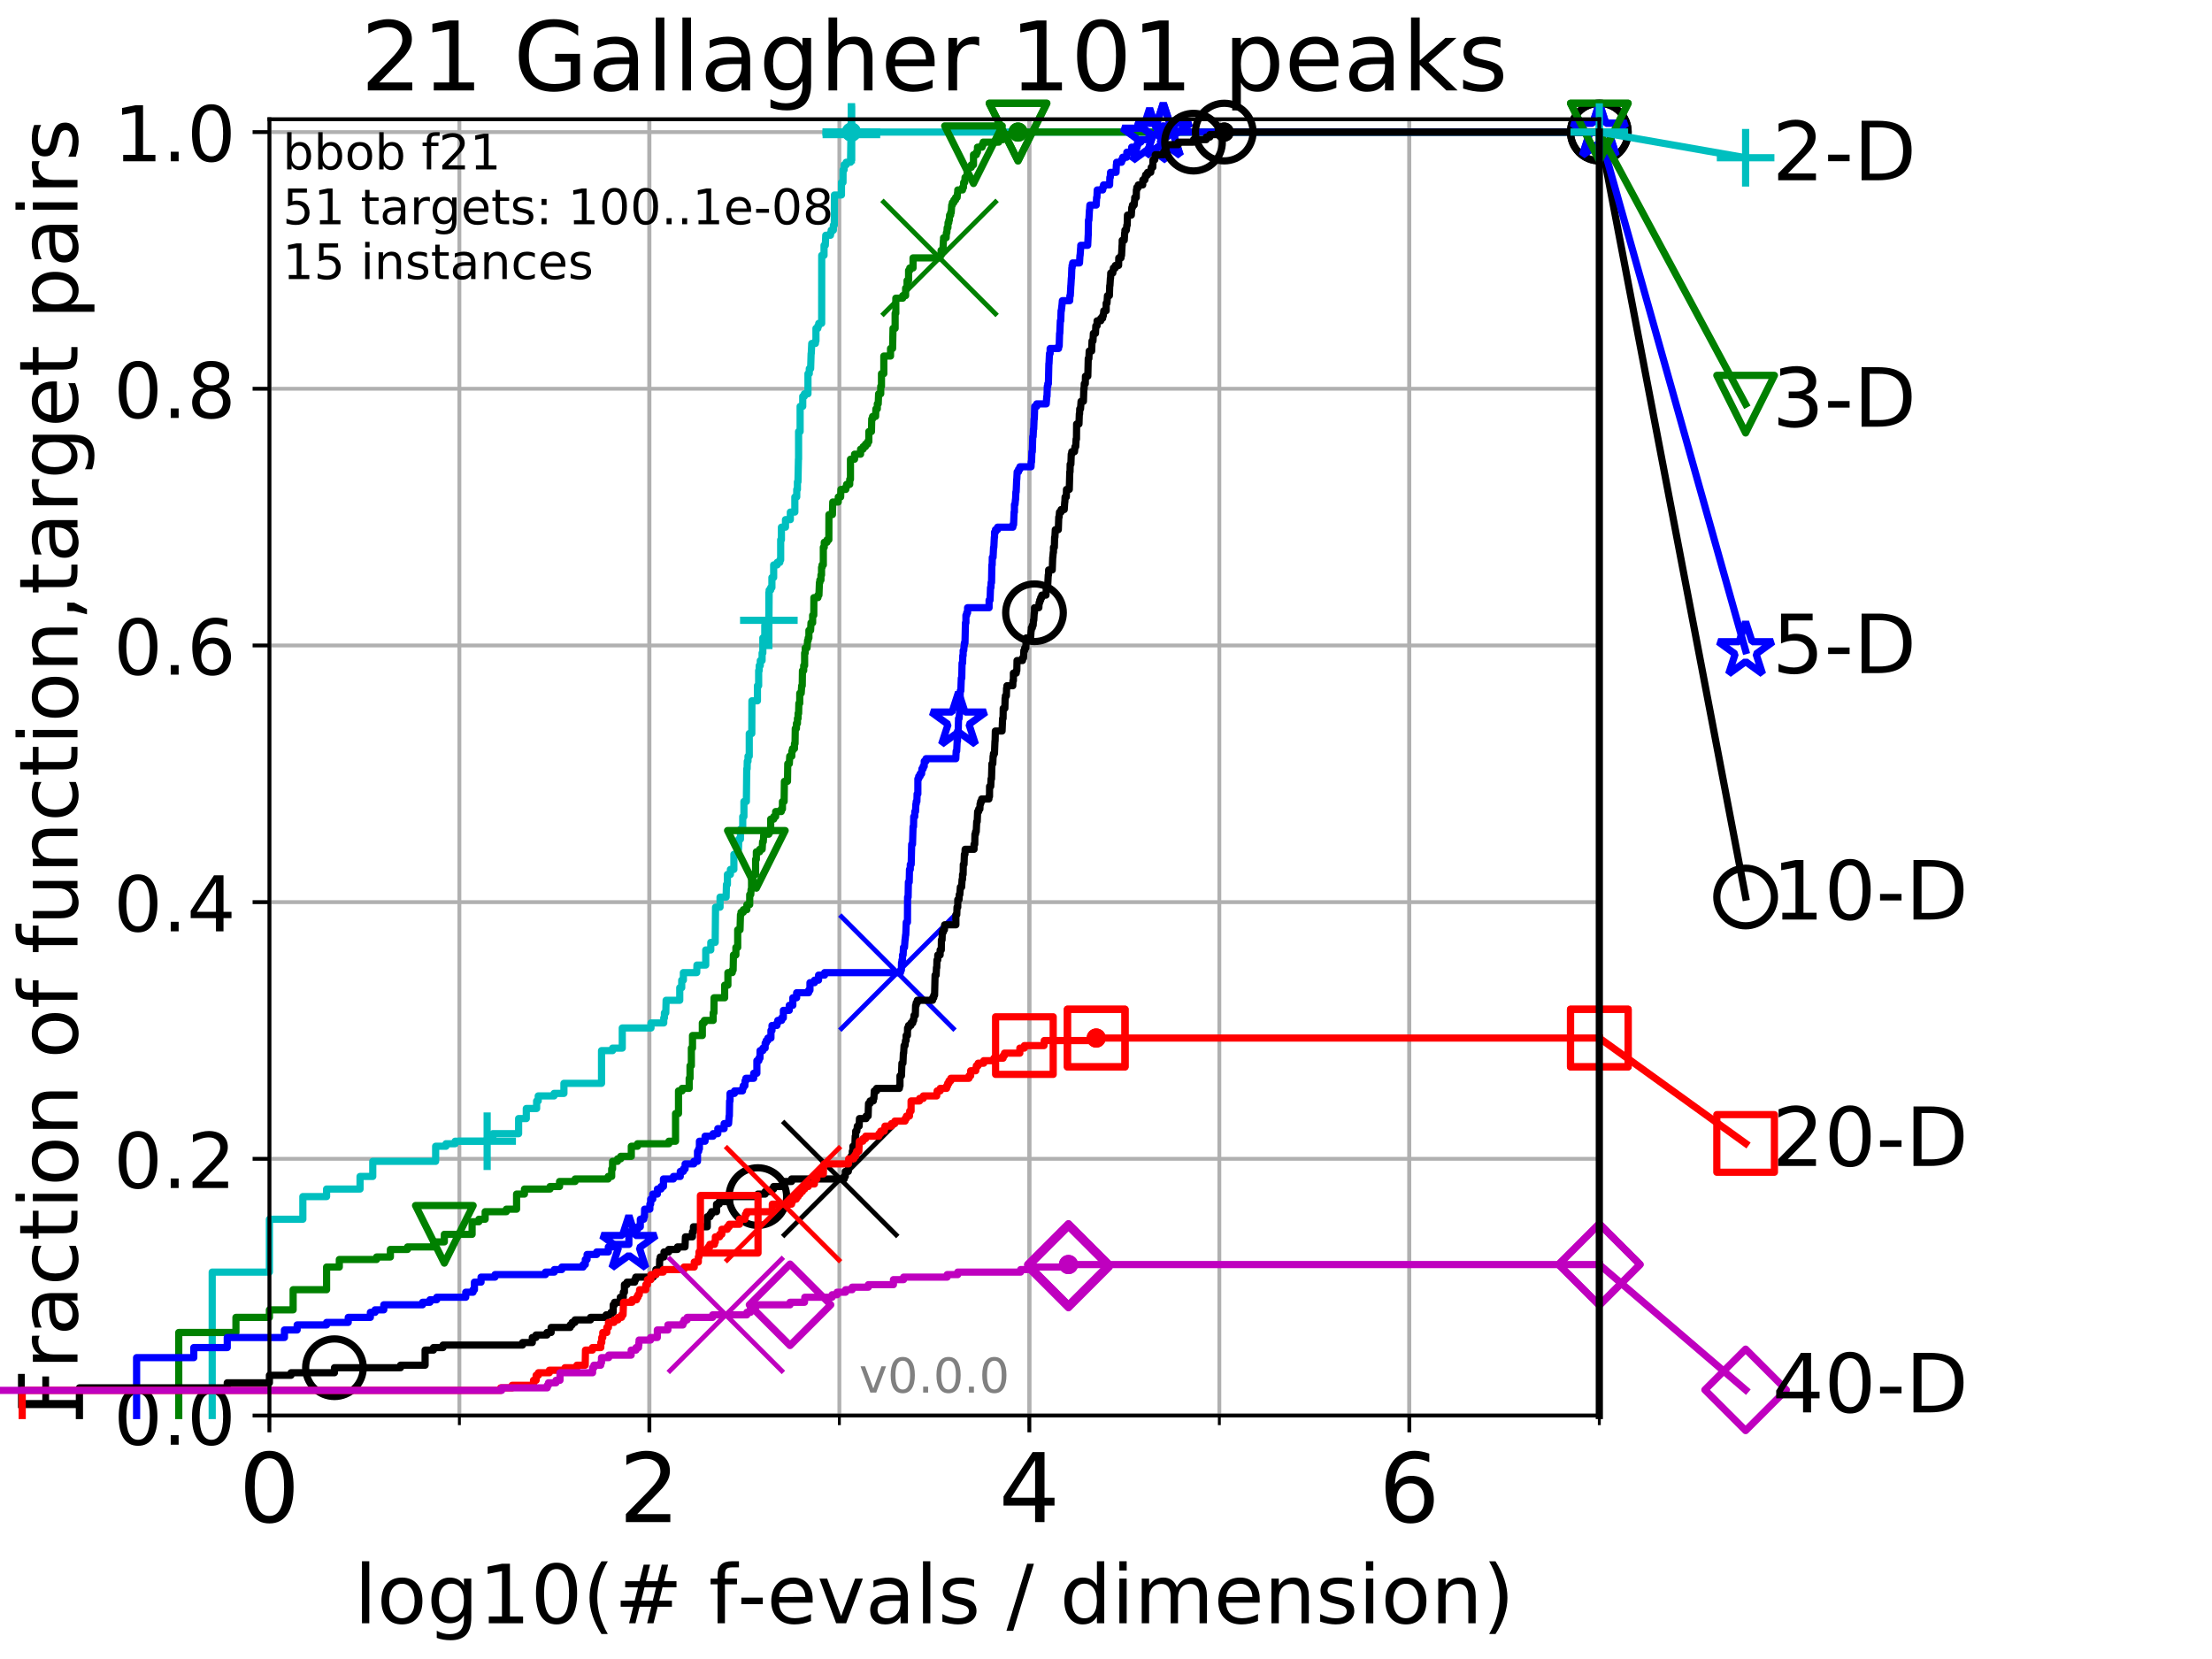 <?xml version="1.0" encoding="utf-8" standalone="no"?>
<!DOCTYPE svg PUBLIC "-//W3C//DTD SVG 1.1//EN"
  "http://www.w3.org/Graphics/SVG/1.1/DTD/svg11.dtd">
<!-- Created with matplotlib (http://matplotlib.org/) -->
<svg height="345.6pt" version="1.1" viewBox="0 0 460.8 345.6" width="460.8pt" xmlns="http://www.w3.org/2000/svg" xmlns:xlink="http://www.w3.org/1999/xlink">
 <defs>
  <style type="text/css">
*{stroke-linecap:butt;stroke-linejoin:round;}
  </style>
 </defs>
 <g id="figure_1">
  <g id="patch_1">
   <path d="M 0 345.6 
L 460.8 345.6 
L 460.8 0 
L 0 0 
z
" style="fill:#ffffff;"/>
  </g>
  <g id="axes_1">
   <g id="patch_2">
    <path d="M 56.12 294.88 
L 333.168 294.88 
L 333.168 24.84 
L 56.12 24.84 
z
" style="fill:#ffffff;"/>
   </g>
   <g id="matplotlib.axis_1">
    <g id="xtick_1">
     <g id="line2d_1">
      <path clip-path="url(#p3d44529f18)" d="M 56.12 294.88 
L 56.12 24.84 
" style="fill:none;stroke:#b0b0b0;stroke-linecap:square;stroke-width:0.8;"/>
     </g>
     <g id="line2d_2">
      <defs>
       <path d="M 0 0 
L 0 3.5 
" id="m1ee327c016" style="stroke:#000000;stroke-width:0.8;"/>
      </defs>
      <g>
       <use style="stroke:#000000;stroke-width:0.8;" x="56.12" xlink:href="#m1ee327c016" y="294.88"/>
      </g>
     </g>
     <g id="text_1">
      <!-- 0 -->
      <defs>
       <path d="M 31.781 66.406 
Q 24.172 66.406 20.328 58.906 
Q 16.5 51.422 16.5 36.375 
Q 16.5 21.391 20.328 13.891 
Q 24.172 6.391 31.781 6.391 
Q 39.453 6.391 43.281 13.891 
Q 47.125 21.391 47.125 36.375 
Q 47.125 51.422 43.281 58.906 
Q 39.453 66.406 31.781 66.406 
z
M 31.781 74.219 
Q 44.047 74.219 50.516 64.516 
Q 56.984 54.828 56.984 36.375 
Q 56.984 17.969 50.516 8.266 
Q 44.047 -1.422 31.781 -1.422 
Q 19.531 -1.422 13.062 8.266 
Q 6.594 17.969 6.594 36.375 
Q 6.594 54.828 13.062 64.516 
Q 19.531 74.219 31.781 74.219 
z
" id="DejaVuSans-30"/>
      </defs>
      <g transform="translate(49.758 317.077)scale(0.2 -0.2)">
       <use xlink:href="#DejaVuSans-30"/>
      </g>
     </g>
    </g>
    <g id="xtick_2">
     <g id="line2d_3">
      <path clip-path="url(#p3d44529f18)" d="M 135.277 294.88 
L 135.277 24.84 
" style="fill:none;stroke:#b0b0b0;stroke-linecap:square;stroke-width:0.8;"/>
     </g>
     <g id="line2d_4">
      <g>
       <use style="stroke:#000000;stroke-width:0.8;" x="135.277" xlink:href="#m1ee327c016" y="294.88"/>
      </g>
     </g>
     <g id="text_2">
      <!-- 2 -->
      <defs>
       <path d="M 19.188 8.297 
L 53.609 8.297 
L 53.609 0 
L 7.328 0 
L 7.328 8.297 
Q 12.938 14.109 22.625 23.891 
Q 32.328 33.688 34.812 36.531 
Q 39.547 41.844 41.422 45.531 
Q 43.312 49.219 43.312 52.781 
Q 43.312 58.594 39.234 62.25 
Q 35.156 65.922 28.609 65.922 
Q 23.969 65.922 18.812 64.312 
Q 13.672 62.703 7.812 59.422 
L 7.812 69.391 
Q 13.766 71.781 18.938 73 
Q 24.125 74.219 28.422 74.219 
Q 39.75 74.219 46.484 68.547 
Q 53.219 62.891 53.219 53.422 
Q 53.219 48.922 51.531 44.891 
Q 49.859 40.875 45.406 35.406 
Q 44.188 33.984 37.641 27.219 
Q 31.109 20.453 19.188 8.297 
z
" id="DejaVuSans-32"/>
      </defs>
      <g transform="translate(128.914 317.077)scale(0.2 -0.2)">
       <use xlink:href="#DejaVuSans-32"/>
      </g>
     </g>
    </g>
    <g id="xtick_3">
     <g id="line2d_5">
      <path clip-path="url(#p3d44529f18)" d="M 214.433 294.88 
L 214.433 24.84 
" style="fill:none;stroke:#b0b0b0;stroke-linecap:square;stroke-width:0.8;"/>
     </g>
     <g id="line2d_6">
      <g>
       <use style="stroke:#000000;stroke-width:0.8;" x="214.433" xlink:href="#m1ee327c016" y="294.88"/>
      </g>
     </g>
     <g id="text_3">
      <!-- 4 -->
      <defs>
       <path d="M 37.797 64.312 
L 12.891 25.391 
L 37.797 25.391 
z
M 35.203 72.906 
L 47.609 72.906 
L 47.609 25.391 
L 58.016 25.391 
L 58.016 17.188 
L 47.609 17.188 
L 47.609 0 
L 37.797 0 
L 37.797 17.188 
L 4.891 17.188 
L 4.891 26.703 
z
" id="DejaVuSans-34"/>
      </defs>
      <g transform="translate(208.071 317.077)scale(0.2 -0.2)">
       <use xlink:href="#DejaVuSans-34"/>
      </g>
     </g>
    </g>
    <g id="xtick_4">
     <g id="line2d_7">
      <path clip-path="url(#p3d44529f18)" d="M 293.59 294.88 
L 293.59 24.84 
" style="fill:none;stroke:#b0b0b0;stroke-linecap:square;stroke-width:0.8;"/>
     </g>
     <g id="line2d_8">
      <g>
       <use style="stroke:#000000;stroke-width:0.8;" x="293.59" xlink:href="#m1ee327c016" y="294.88"/>
      </g>
     </g>
     <g id="text_4">
      <!-- 6 -->
      <defs>
       <path d="M 33.016 40.375 
Q 26.375 40.375 22.484 35.828 
Q 18.609 31.297 18.609 23.391 
Q 18.609 15.531 22.484 10.953 
Q 26.375 6.391 33.016 6.391 
Q 39.656 6.391 43.531 10.953 
Q 47.406 15.531 47.406 23.391 
Q 47.406 31.297 43.531 35.828 
Q 39.656 40.375 33.016 40.375 
z
M 52.594 71.297 
L 52.594 62.312 
Q 48.875 64.062 45.094 64.984 
Q 41.312 65.922 37.594 65.922 
Q 27.828 65.922 22.672 59.328 
Q 17.531 52.734 16.797 39.406 
Q 19.672 43.656 24.016 45.922 
Q 28.375 48.188 33.594 48.188 
Q 44.578 48.188 50.953 41.516 
Q 57.328 34.859 57.328 23.391 
Q 57.328 12.156 50.688 5.359 
Q 44.047 -1.422 33.016 -1.422 
Q 20.359 -1.422 13.672 8.266 
Q 6.984 17.969 6.984 36.375 
Q 6.984 53.656 15.188 63.938 
Q 23.391 74.219 37.203 74.219 
Q 40.922 74.219 44.703 73.484 
Q 48.484 72.75 52.594 71.297 
z
" id="DejaVuSans-36"/>
      </defs>
      <g transform="translate(287.227 317.077)scale(0.2 -0.2)">
       <use xlink:href="#DejaVuSans-36"/>
      </g>
     </g>
    </g>
    <g id="xtick_5">
     <g id="line2d_9">
      <path clip-path="url(#p3d44529f18)" d="M 56.12 294.88 
L 56.12 24.84 
" style="fill:none;stroke:#b0b0b0;stroke-linecap:square;stroke-width:0.8;"/>
     </g>
     <g id="line2d_10">
      <defs>
       <path d="M 0 0 
L 0 2 
" id="m6f254aaadf" style="stroke:#000000;stroke-width:0.6;"/>
      </defs>
      <g>
       <use style="stroke:#000000;stroke-width:0.6;" x="56.12" xlink:href="#m6f254aaadf" y="294.88"/>
      </g>
     </g>
    </g>
    <g id="xtick_6">
     <g id="line2d_11">
      <path clip-path="url(#p3d44529f18)" d="M 95.698 294.88 
L 95.698 24.84 
" style="fill:none;stroke:#b0b0b0;stroke-linecap:square;stroke-width:0.8;"/>
     </g>
     <g id="line2d_12">
      <g>
       <use style="stroke:#000000;stroke-width:0.6;" x="95.698" xlink:href="#m6f254aaadf" y="294.88"/>
      </g>
     </g>
    </g>
    <g id="xtick_7">
     <g id="line2d_13">
      <path clip-path="url(#p3d44529f18)" d="M 135.277 294.88 
L 135.277 24.84 
" style="fill:none;stroke:#b0b0b0;stroke-linecap:square;stroke-width:0.8;"/>
     </g>
     <g id="line2d_14">
      <g>
       <use style="stroke:#000000;stroke-width:0.6;" x="135.277" xlink:href="#m6f254aaadf" y="294.88"/>
      </g>
     </g>
    </g>
    <g id="xtick_8">
     <g id="line2d_15">
      <path clip-path="url(#p3d44529f18)" d="M 174.855 294.88 
L 174.855 24.84 
" style="fill:none;stroke:#b0b0b0;stroke-linecap:square;stroke-width:0.8;"/>
     </g>
     <g id="line2d_16">
      <g>
       <use style="stroke:#000000;stroke-width:0.6;" x="174.855" xlink:href="#m6f254aaadf" y="294.88"/>
      </g>
     </g>
    </g>
    <g id="xtick_9">
     <g id="line2d_17">
      <path clip-path="url(#p3d44529f18)" d="M 214.433 294.88 
L 214.433 24.84 
" style="fill:none;stroke:#b0b0b0;stroke-linecap:square;stroke-width:0.8;"/>
     </g>
     <g id="line2d_18">
      <g>
       <use style="stroke:#000000;stroke-width:0.6;" x="214.433" xlink:href="#m6f254aaadf" y="294.88"/>
      </g>
     </g>
    </g>
    <g id="xtick_10">
     <g id="line2d_19">
      <path clip-path="url(#p3d44529f18)" d="M 254.011 294.88 
L 254.011 24.84 
" style="fill:none;stroke:#b0b0b0;stroke-linecap:square;stroke-width:0.8;"/>
     </g>
     <g id="line2d_20">
      <g>
       <use style="stroke:#000000;stroke-width:0.6;" x="254.011" xlink:href="#m6f254aaadf" y="294.88"/>
      </g>
     </g>
    </g>
    <g id="xtick_11">
     <g id="line2d_21">
      <path clip-path="url(#p3d44529f18)" d="M 293.59 294.88 
L 293.59 24.84 
" style="fill:none;stroke:#b0b0b0;stroke-linecap:square;stroke-width:0.8;"/>
     </g>
     <g id="line2d_22">
      <g>
       <use style="stroke:#000000;stroke-width:0.6;" x="293.59" xlink:href="#m6f254aaadf" y="294.88"/>
      </g>
     </g>
    </g>
    <g id="xtick_12">
     <g id="line2d_23">
      <path clip-path="url(#p3d44529f18)" d="M 333.168 294.88 
L 333.168 24.84 
" style="fill:none;stroke:#b0b0b0;stroke-linecap:square;stroke-width:0.8;"/>
     </g>
     <g id="line2d_24">
      <g>
       <use style="stroke:#000000;stroke-width:0.6;" x="333.168" xlink:href="#m6f254aaadf" y="294.88"/>
      </g>
     </g>
    </g>
    <g id="text_5">
     <!-- log10(# f-evals / dimension) -->
     <defs>
      <path d="M 9.422 75.984 
L 18.406 75.984 
L 18.406 0 
L 9.422 0 
z
" id="DejaVuSans-6c"/>
      <path d="M 30.609 48.391 
Q 23.391 48.391 19.188 42.75 
Q 14.984 37.109 14.984 27.297 
Q 14.984 17.484 19.156 11.844 
Q 23.344 6.203 30.609 6.203 
Q 37.797 6.203 41.984 11.859 
Q 46.188 17.531 46.188 27.297 
Q 46.188 37.016 41.984 42.703 
Q 37.797 48.391 30.609 48.391 
z
M 30.609 56 
Q 42.328 56 49.016 48.375 
Q 55.719 40.766 55.719 27.297 
Q 55.719 13.875 49.016 6.219 
Q 42.328 -1.422 30.609 -1.422 
Q 18.844 -1.422 12.172 6.219 
Q 5.516 13.875 5.516 27.297 
Q 5.516 40.766 12.172 48.375 
Q 18.844 56 30.609 56 
z
" id="DejaVuSans-6f"/>
      <path d="M 45.406 27.984 
Q 45.406 37.75 41.375 43.109 
Q 37.359 48.484 30.078 48.484 
Q 22.859 48.484 18.828 43.109 
Q 14.797 37.75 14.797 27.984 
Q 14.797 18.266 18.828 12.891 
Q 22.859 7.516 30.078 7.516 
Q 37.359 7.516 41.375 12.891 
Q 45.406 18.266 45.406 27.984 
z
M 54.391 6.781 
Q 54.391 -7.172 48.188 -13.984 
Q 42 -20.797 29.203 -20.797 
Q 24.469 -20.797 20.266 -20.094 
Q 16.062 -19.391 12.109 -17.922 
L 12.109 -9.188 
Q 16.062 -11.328 19.922 -12.344 
Q 23.781 -13.375 27.781 -13.375 
Q 36.625 -13.375 41.016 -8.766 
Q 45.406 -4.156 45.406 5.172 
L 45.406 9.625 
Q 42.625 4.781 38.281 2.391 
Q 33.938 0 27.875 0 
Q 17.828 0 11.672 7.656 
Q 5.516 15.328 5.516 27.984 
Q 5.516 40.672 11.672 48.328 
Q 17.828 56 27.875 56 
Q 33.938 56 38.281 53.609 
Q 42.625 51.219 45.406 46.391 
L 45.406 54.688 
L 54.391 54.688 
z
" id="DejaVuSans-67"/>
      <path d="M 12.406 8.297 
L 28.516 8.297 
L 28.516 63.922 
L 10.984 60.406 
L 10.984 69.391 
L 28.422 72.906 
L 38.281 72.906 
L 38.281 8.297 
L 54.391 8.297 
L 54.391 0 
L 12.406 0 
z
" id="DejaVuSans-31"/>
      <path d="M 31 75.875 
Q 24.469 64.656 21.281 53.656 
Q 18.109 42.672 18.109 31.391 
Q 18.109 20.125 21.312 9.062 
Q 24.516 -2 31 -13.188 
L 23.188 -13.188 
Q 15.875 -1.703 12.234 9.375 
Q 8.594 20.453 8.594 31.391 
Q 8.594 42.281 12.203 53.312 
Q 15.828 64.359 23.188 75.875 
z
" id="DejaVuSans-28"/>
      <path d="M 51.125 44 
L 36.922 44 
L 32.812 27.688 
L 47.125 27.688 
z
M 43.797 71.781 
L 38.719 51.516 
L 52.984 51.516 
L 58.109 71.781 
L 65.922 71.781 
L 60.891 51.516 
L 76.125 51.516 
L 76.125 44 
L 58.984 44 
L 54.984 27.688 
L 70.516 27.688 
L 70.516 20.219 
L 53.078 20.219 
L 48 0 
L 40.188 0 
L 45.219 20.219 
L 30.906 20.219 
L 25.875 0 
L 18.016 0 
L 23.094 20.219 
L 7.719 20.219 
L 7.719 27.688 
L 24.906 27.688 
L 29 44 
L 13.281 44 
L 13.281 51.516 
L 30.906 51.516 
L 35.891 71.781 
z
" id="DejaVuSans-23"/>
      <path id="DejaVuSans-20"/>
      <path d="M 37.109 75.984 
L 37.109 68.5 
L 28.516 68.5 
Q 23.688 68.5 21.797 66.547 
Q 19.922 64.594 19.922 59.516 
L 19.922 54.688 
L 34.719 54.688 
L 34.719 47.703 
L 19.922 47.703 
L 19.922 0 
L 10.891 0 
L 10.891 47.703 
L 2.297 47.703 
L 2.297 54.688 
L 10.891 54.688 
L 10.891 58.5 
Q 10.891 67.625 15.141 71.797 
Q 19.391 75.984 28.609 75.984 
z
" id="DejaVuSans-66"/>
      <path d="M 4.891 31.391 
L 31.203 31.391 
L 31.203 23.391 
L 4.891 23.391 
z
" id="DejaVuSans-2d"/>
      <path d="M 56.203 29.594 
L 56.203 25.203 
L 14.891 25.203 
Q 15.484 15.922 20.484 11.062 
Q 25.484 6.203 34.422 6.203 
Q 39.594 6.203 44.453 7.469 
Q 49.312 8.734 54.109 11.281 
L 54.109 2.781 
Q 49.266 0.734 44.188 -0.344 
Q 39.109 -1.422 33.891 -1.422 
Q 20.797 -1.422 13.156 6.188 
Q 5.516 13.812 5.516 26.812 
Q 5.516 40.234 12.766 48.109 
Q 20.016 56 32.328 56 
Q 43.359 56 49.781 48.891 
Q 56.203 41.797 56.203 29.594 
z
M 47.219 32.234 
Q 47.125 39.594 43.094 43.984 
Q 39.062 48.391 32.422 48.391 
Q 24.906 48.391 20.391 44.141 
Q 15.875 39.891 15.188 32.172 
z
" id="DejaVuSans-65"/>
      <path d="M 2.984 54.688 
L 12.5 54.688 
L 29.594 8.797 
L 46.688 54.688 
L 56.203 54.688 
L 35.688 0 
L 23.484 0 
z
" id="DejaVuSans-76"/>
      <path d="M 34.281 27.484 
Q 23.391 27.484 19.188 25 
Q 14.984 22.516 14.984 16.5 
Q 14.984 11.719 18.141 8.906 
Q 21.297 6.109 26.703 6.109 
Q 34.188 6.109 38.703 11.406 
Q 43.219 16.703 43.219 25.484 
L 43.219 27.484 
z
M 52.203 31.203 
L 52.203 0 
L 43.219 0 
L 43.219 8.297 
Q 40.141 3.328 35.547 0.953 
Q 30.953 -1.422 24.312 -1.422 
Q 15.922 -1.422 10.953 3.297 
Q 6 8.016 6 15.922 
Q 6 25.141 12.172 29.828 
Q 18.359 34.516 30.609 34.516 
L 43.219 34.516 
L 43.219 35.406 
Q 43.219 41.609 39.141 45 
Q 35.062 48.391 27.688 48.391 
Q 23 48.391 18.547 47.266 
Q 14.109 46.141 10.016 43.891 
L 10.016 52.203 
Q 14.938 54.109 19.578 55.047 
Q 24.219 56 28.609 56 
Q 40.484 56 46.344 49.844 
Q 52.203 43.703 52.203 31.203 
z
" id="DejaVuSans-61"/>
      <path d="M 44.281 53.078 
L 44.281 44.578 
Q 40.484 46.531 36.375 47.5 
Q 32.281 48.484 27.875 48.484 
Q 21.188 48.484 17.844 46.438 
Q 14.5 44.391 14.5 40.281 
Q 14.5 37.156 16.891 35.375 
Q 19.281 33.594 26.516 31.984 
L 29.594 31.297 
Q 39.156 29.25 43.188 25.516 
Q 47.219 21.781 47.219 15.094 
Q 47.219 7.469 41.188 3.016 
Q 35.156 -1.422 24.609 -1.422 
Q 20.219 -1.422 15.453 -0.562 
Q 10.688 0.297 5.422 2 
L 5.422 11.281 
Q 10.406 8.688 15.234 7.391 
Q 20.062 6.109 24.812 6.109 
Q 31.156 6.109 34.562 8.281 
Q 37.984 10.453 37.984 14.406 
Q 37.984 18.062 35.516 20.016 
Q 33.062 21.969 24.703 23.781 
L 21.578 24.516 
Q 13.234 26.266 9.516 29.906 
Q 5.812 33.547 5.812 39.891 
Q 5.812 47.609 11.281 51.797 
Q 16.75 56 26.812 56 
Q 31.781 56 36.172 55.266 
Q 40.578 54.547 44.281 53.078 
z
" id="DejaVuSans-73"/>
      <path d="M 25.391 72.906 
L 33.688 72.906 
L 8.297 -9.281 
L 0 -9.281 
z
" id="DejaVuSans-2f"/>
      <path d="M 45.406 46.391 
L 45.406 75.984 
L 54.391 75.984 
L 54.391 0 
L 45.406 0 
L 45.406 8.203 
Q 42.578 3.328 38.25 0.953 
Q 33.938 -1.422 27.875 -1.422 
Q 17.969 -1.422 11.734 6.484 
Q 5.516 14.406 5.516 27.297 
Q 5.516 40.188 11.734 48.094 
Q 17.969 56 27.875 56 
Q 33.938 56 38.25 53.625 
Q 42.578 51.266 45.406 46.391 
z
M 14.797 27.297 
Q 14.797 17.391 18.875 11.75 
Q 22.953 6.109 30.078 6.109 
Q 37.203 6.109 41.297 11.75 
Q 45.406 17.391 45.406 27.297 
Q 45.406 37.203 41.297 42.844 
Q 37.203 48.484 30.078 48.484 
Q 22.953 48.484 18.875 42.844 
Q 14.797 37.203 14.797 27.297 
z
" id="DejaVuSans-64"/>
      <path d="M 9.422 54.688 
L 18.406 54.688 
L 18.406 0 
L 9.422 0 
z
M 9.422 75.984 
L 18.406 75.984 
L 18.406 64.594 
L 9.422 64.594 
z
" id="DejaVuSans-69"/>
      <path d="M 52 44.188 
Q 55.375 50.25 60.062 53.125 
Q 64.75 56 71.094 56 
Q 79.641 56 84.281 50.016 
Q 88.922 44.047 88.922 33.016 
L 88.922 0 
L 79.891 0 
L 79.891 32.719 
Q 79.891 40.578 77.094 44.375 
Q 74.312 48.188 68.609 48.188 
Q 61.625 48.188 57.562 43.547 
Q 53.516 38.922 53.516 30.906 
L 53.516 0 
L 44.484 0 
L 44.484 32.719 
Q 44.484 40.625 41.703 44.406 
Q 38.922 48.188 33.109 48.188 
Q 26.219 48.188 22.156 43.531 
Q 18.109 38.875 18.109 30.906 
L 18.109 0 
L 9.078 0 
L 9.078 54.688 
L 18.109 54.688 
L 18.109 46.188 
Q 21.188 51.219 25.484 53.609 
Q 29.781 56 35.688 56 
Q 41.656 56 45.828 52.969 
Q 50 49.953 52 44.188 
z
" id="DejaVuSans-6d"/>
      <path d="M 54.891 33.016 
L 54.891 0 
L 45.906 0 
L 45.906 32.719 
Q 45.906 40.484 42.875 44.328 
Q 39.844 48.188 33.797 48.188 
Q 26.516 48.188 22.312 43.547 
Q 18.109 38.922 18.109 30.906 
L 18.109 0 
L 9.078 0 
L 9.078 54.688 
L 18.109 54.688 
L 18.109 46.188 
Q 21.344 51.125 25.703 53.562 
Q 30.078 56 35.797 56 
Q 45.219 56 50.047 50.172 
Q 54.891 44.344 54.891 33.016 
z
" id="DejaVuSans-6e"/>
      <path d="M 8.016 75.875 
L 15.828 75.875 
Q 23.141 64.359 26.781 53.312 
Q 30.422 42.281 30.422 31.391 
Q 30.422 20.453 26.781 9.375 
Q 23.141 -1.703 15.828 -13.188 
L 8.016 -13.188 
Q 14.5 -2 17.703 9.062 
Q 20.906 20.125 20.906 31.391 
Q 20.906 42.672 17.703 53.656 
Q 14.5 64.656 8.016 75.875 
z
" id="DejaVuSans-29"/>
     </defs>
     <g transform="translate(73.803 338.154)scale(0.17 -0.17)">
      <use xlink:href="#DejaVuSans-6c"/>
      <use x="27.783" xlink:href="#DejaVuSans-6f"/>
      <use x="88.965" xlink:href="#DejaVuSans-67"/>
      <use x="152.441" xlink:href="#DejaVuSans-31"/>
      <use x="216.064" xlink:href="#DejaVuSans-30"/>
      <use x="279.688" xlink:href="#DejaVuSans-28"/>
      <use x="318.701" xlink:href="#DejaVuSans-23"/>
      <use x="402.49" xlink:href="#DejaVuSans-20"/>
      <use x="434.277" xlink:href="#DejaVuSans-66"/>
      <use x="469.404" xlink:href="#DejaVuSans-2d"/>
      <use x="505.488" xlink:href="#DejaVuSans-65"/>
      <use x="567.012" xlink:href="#DejaVuSans-76"/>
      <use x="626.191" xlink:href="#DejaVuSans-61"/>
      <use x="687.471" xlink:href="#DejaVuSans-6c"/>
      <use x="715.254" xlink:href="#DejaVuSans-73"/>
      <use x="767.354" xlink:href="#DejaVuSans-20"/>
      <use x="799.141" xlink:href="#DejaVuSans-2f"/>
      <use x="832.832" xlink:href="#DejaVuSans-20"/>
      <use x="864.619" xlink:href="#DejaVuSans-64"/>
      <use x="928.096" xlink:href="#DejaVuSans-69"/>
      <use x="955.879" xlink:href="#DejaVuSans-6d"/>
      <use x="1053.291" xlink:href="#DejaVuSans-65"/>
      <use x="1114.814" xlink:href="#DejaVuSans-6e"/>
      <use x="1178.193" xlink:href="#DejaVuSans-73"/>
      <use x="1230.293" xlink:href="#DejaVuSans-69"/>
      <use x="1258.076" xlink:href="#DejaVuSans-6f"/>
      <use x="1319.258" xlink:href="#DejaVuSans-6e"/>
      <use x="1382.637" xlink:href="#DejaVuSans-29"/>
     </g>
    </g>
   </g>
   <g id="matplotlib.axis_2">
    <g id="ytick_1">
     <g id="line2d_25">
      <path clip-path="url(#p3d44529f18)" d="M 56.12 294.88 
L 333.168 294.88 
" style="fill:none;stroke:#b0b0b0;stroke-linecap:square;stroke-width:0.8;"/>
     </g>
     <g id="line2d_26">
      <defs>
       <path d="M 0 0 
L -3.5 0 
" id="md334ba0754" style="stroke:#000000;stroke-width:0.8;"/>
      </defs>
      <g>
       <use style="stroke:#000000;stroke-width:0.8;" x="56.12" xlink:href="#md334ba0754" y="294.88"/>
      </g>
     </g>
     <g id="text_6">
      <!-- 0.0 -->
      <defs>
       <path d="M 10.688 12.406 
L 21 12.406 
L 21 0 
L 10.688 0 
z
" id="DejaVuSans-2e"/>
      </defs>
      <g transform="translate(23.675 300.959)scale(0.16 -0.16)">
       <use xlink:href="#DejaVuSans-30"/>
       <use x="63.623" xlink:href="#DejaVuSans-2e"/>
       <use x="95.41" xlink:href="#DejaVuSans-30"/>
      </g>
     </g>
    </g>
    <g id="ytick_2">
     <g id="line2d_27">
      <path clip-path="url(#p3d44529f18)" d="M 56.12 241.407 
L 333.168 241.407 
" style="fill:none;stroke:#b0b0b0;stroke-linecap:square;stroke-width:0.8;"/>
     </g>
     <g id="line2d_28">
      <g>
       <use style="stroke:#000000;stroke-width:0.8;" x="56.12" xlink:href="#md334ba0754" y="241.407"/>
      </g>
     </g>
     <g id="text_7">
      <!-- 0.2 -->
      <g transform="translate(23.675 247.485)scale(0.16 -0.16)">
       <use xlink:href="#DejaVuSans-30"/>
       <use x="63.623" xlink:href="#DejaVuSans-2e"/>
       <use x="95.41" xlink:href="#DejaVuSans-32"/>
      </g>
     </g>
    </g>
    <g id="ytick_3">
     <g id="line2d_29">
      <path clip-path="url(#p3d44529f18)" d="M 56.12 187.933 
L 333.168 187.933 
" style="fill:none;stroke:#b0b0b0;stroke-linecap:square;stroke-width:0.8;"/>
     </g>
     <g id="line2d_30">
      <g>
       <use style="stroke:#000000;stroke-width:0.8;" x="56.12" xlink:href="#md334ba0754" y="187.933"/>
      </g>
     </g>
     <g id="text_8">
      <!-- 0.4 -->
      <g transform="translate(23.675 194.012)scale(0.16 -0.16)">
       <use xlink:href="#DejaVuSans-30"/>
       <use x="63.623" xlink:href="#DejaVuSans-2e"/>
       <use x="95.41" xlink:href="#DejaVuSans-34"/>
      </g>
     </g>
    </g>
    <g id="ytick_4">
     <g id="line2d_31">
      <path clip-path="url(#p3d44529f18)" d="M 56.12 134.46 
L 333.168 134.46 
" style="fill:none;stroke:#b0b0b0;stroke-linecap:square;stroke-width:0.8;"/>
     </g>
     <g id="line2d_32">
      <g>
       <use style="stroke:#000000;stroke-width:0.8;" x="56.12" xlink:href="#md334ba0754" y="134.46"/>
      </g>
     </g>
     <g id="text_9">
      <!-- 0.6 -->
      <g transform="translate(23.675 140.539)scale(0.16 -0.16)">
       <use xlink:href="#DejaVuSans-30"/>
       <use x="63.623" xlink:href="#DejaVuSans-2e"/>
       <use x="95.41" xlink:href="#DejaVuSans-36"/>
      </g>
     </g>
    </g>
    <g id="ytick_5">
     <g id="line2d_33">
      <path clip-path="url(#p3d44529f18)" d="M 56.12 80.987 
L 333.168 80.987 
" style="fill:none;stroke:#b0b0b0;stroke-linecap:square;stroke-width:0.8;"/>
     </g>
     <g id="line2d_34">
      <g>
       <use style="stroke:#000000;stroke-width:0.8;" x="56.12" xlink:href="#md334ba0754" y="80.987"/>
      </g>
     </g>
     <g id="text_10">
      <!-- 0.8 -->
      <defs>
       <path d="M 31.781 34.625 
Q 24.75 34.625 20.719 30.859 
Q 16.703 27.094 16.703 20.516 
Q 16.703 13.922 20.719 10.156 
Q 24.75 6.391 31.781 6.391 
Q 38.812 6.391 42.859 10.172 
Q 46.922 13.969 46.922 20.516 
Q 46.922 27.094 42.891 30.859 
Q 38.875 34.625 31.781 34.625 
z
M 21.922 38.812 
Q 15.578 40.375 12.031 44.719 
Q 8.5 49.078 8.5 55.328 
Q 8.5 64.062 14.719 69.141 
Q 20.953 74.219 31.781 74.219 
Q 42.672 74.219 48.875 69.141 
Q 55.078 64.062 55.078 55.328 
Q 55.078 49.078 51.531 44.719 
Q 48 40.375 41.703 38.812 
Q 48.828 37.156 52.797 32.312 
Q 56.781 27.484 56.781 20.516 
Q 56.781 9.906 50.312 4.234 
Q 43.844 -1.422 31.781 -1.422 
Q 19.734 -1.422 13.25 4.234 
Q 6.781 9.906 6.781 20.516 
Q 6.781 27.484 10.781 32.312 
Q 14.797 37.156 21.922 38.812 
z
M 18.312 54.391 
Q 18.312 48.734 21.844 45.562 
Q 25.391 42.391 31.781 42.391 
Q 38.141 42.391 41.719 45.562 
Q 45.312 48.734 45.312 54.391 
Q 45.312 60.062 41.719 63.234 
Q 38.141 66.406 31.781 66.406 
Q 25.391 66.406 21.844 63.234 
Q 18.312 60.062 18.312 54.391 
z
" id="DejaVuSans-38"/>
      </defs>
      <g transform="translate(23.675 87.066)scale(0.16 -0.16)">
       <use xlink:href="#DejaVuSans-30"/>
       <use x="63.623" xlink:href="#DejaVuSans-2e"/>
       <use x="95.41" xlink:href="#DejaVuSans-38"/>
      </g>
     </g>
    </g>
    <g id="ytick_6">
     <g id="line2d_35">
      <path clip-path="url(#p3d44529f18)" d="M 56.12 27.514 
L 333.168 27.514 
" style="fill:none;stroke:#b0b0b0;stroke-linecap:square;stroke-width:0.8;"/>
     </g>
     <g id="line2d_36">
      <g>
       <use style="stroke:#000000;stroke-width:0.8;" x="56.12" xlink:href="#md334ba0754" y="27.514"/>
      </g>
     </g>
     <g id="text_11">
      <!-- 1.0 -->
      <g transform="translate(23.675 33.592)scale(0.16 -0.16)">
       <use xlink:href="#DejaVuSans-31"/>
       <use x="63.623" xlink:href="#DejaVuSans-2e"/>
       <use x="95.41" xlink:href="#DejaVuSans-30"/>
      </g>
     </g>
    </g>
    <g id="text_12">
     <!-- Fraction of function,target pairs -->
     <defs>
      <path d="M 9.812 72.906 
L 51.703 72.906 
L 51.703 64.594 
L 19.672 64.594 
L 19.672 43.109 
L 48.578 43.109 
L 48.578 34.812 
L 19.672 34.812 
L 19.672 0 
L 9.812 0 
z
" id="DejaVuSans-46"/>
      <path d="M 41.109 46.297 
Q 39.594 47.172 37.812 47.578 
Q 36.031 48 33.891 48 
Q 26.266 48 22.188 43.047 
Q 18.109 38.094 18.109 28.812 
L 18.109 0 
L 9.078 0 
L 9.078 54.688 
L 18.109 54.688 
L 18.109 46.188 
Q 20.953 51.172 25.484 53.578 
Q 30.031 56 36.531 56 
Q 37.453 56 38.578 55.875 
Q 39.703 55.766 41.062 55.516 
z
" id="DejaVuSans-72"/>
      <path d="M 48.781 52.594 
L 48.781 44.188 
Q 44.969 46.297 41.141 47.344 
Q 37.312 48.391 33.406 48.391 
Q 24.656 48.391 19.812 42.844 
Q 14.984 37.312 14.984 27.297 
Q 14.984 17.281 19.812 11.734 
Q 24.656 6.203 33.406 6.203 
Q 37.312 6.203 41.141 7.25 
Q 44.969 8.297 48.781 10.406 
L 48.781 2.094 
Q 45.016 0.344 40.984 -0.531 
Q 36.969 -1.422 32.422 -1.422 
Q 20.062 -1.422 12.781 6.344 
Q 5.516 14.109 5.516 27.297 
Q 5.516 40.672 12.859 48.328 
Q 20.219 56 33.016 56 
Q 37.156 56 41.109 55.141 
Q 45.062 54.297 48.781 52.594 
z
" id="DejaVuSans-63"/>
      <path d="M 18.312 70.219 
L 18.312 54.688 
L 36.812 54.688 
L 36.812 47.703 
L 18.312 47.703 
L 18.312 18.016 
Q 18.312 11.328 20.141 9.422 
Q 21.969 7.516 27.594 7.516 
L 36.812 7.516 
L 36.812 0 
L 27.594 0 
Q 17.188 0 13.234 3.875 
Q 9.281 7.766 9.281 18.016 
L 9.281 47.703 
L 2.688 47.703 
L 2.688 54.688 
L 9.281 54.688 
L 9.281 70.219 
z
" id="DejaVuSans-74"/>
      <path d="M 8.5 21.578 
L 8.5 54.688 
L 17.484 54.688 
L 17.484 21.922 
Q 17.484 14.156 20.5 10.266 
Q 23.531 6.391 29.594 6.391 
Q 36.859 6.391 41.078 11.031 
Q 45.312 15.672 45.312 23.688 
L 45.312 54.688 
L 54.297 54.688 
L 54.297 0 
L 45.312 0 
L 45.312 8.406 
Q 42.047 3.422 37.719 1 
Q 33.406 -1.422 27.688 -1.422 
Q 18.266 -1.422 13.375 4.438 
Q 8.5 10.297 8.5 21.578 
z
M 31.109 56 
z
" id="DejaVuSans-75"/>
      <path d="M 11.719 12.406 
L 22.016 12.406 
L 22.016 4 
L 14.016 -11.625 
L 7.719 -11.625 
L 11.719 4 
z
" id="DejaVuSans-2c"/>
      <path d="M 18.109 8.203 
L 18.109 -20.797 
L 9.078 -20.797 
L 9.078 54.688 
L 18.109 54.688 
L 18.109 46.391 
Q 20.953 51.266 25.266 53.625 
Q 29.594 56 35.594 56 
Q 45.562 56 51.781 48.094 
Q 58.016 40.188 58.016 27.297 
Q 58.016 14.406 51.781 6.484 
Q 45.562 -1.422 35.594 -1.422 
Q 29.594 -1.422 25.266 0.953 
Q 20.953 3.328 18.109 8.203 
z
M 48.688 27.297 
Q 48.688 37.203 44.609 42.844 
Q 40.531 48.484 33.406 48.484 
Q 26.266 48.484 22.188 42.844 
Q 18.109 37.203 18.109 27.297 
Q 18.109 17.391 22.188 11.75 
Q 26.266 6.109 33.406 6.109 
Q 40.531 6.109 44.609 11.75 
Q 48.688 17.391 48.688 27.297 
z
" id="DejaVuSans-70"/>
     </defs>
     <g transform="translate(16.14 294.999)rotate(-90)scale(0.17 -0.17)">
      <use xlink:href="#DejaVuSans-46"/>
      <use x="57.41" xlink:href="#DejaVuSans-72"/>
      <use x="98.523" xlink:href="#DejaVuSans-61"/>
      <use x="159.803" xlink:href="#DejaVuSans-63"/>
      <use x="214.783" xlink:href="#DejaVuSans-74"/>
      <use x="253.992" xlink:href="#DejaVuSans-69"/>
      <use x="281.775" xlink:href="#DejaVuSans-6f"/>
      <use x="342.957" xlink:href="#DejaVuSans-6e"/>
      <use x="406.336" xlink:href="#DejaVuSans-20"/>
      <use x="438.123" xlink:href="#DejaVuSans-6f"/>
      <use x="499.305" xlink:href="#DejaVuSans-66"/>
      <use x="534.51" xlink:href="#DejaVuSans-20"/>
      <use x="566.297" xlink:href="#DejaVuSans-66"/>
      <use x="601.502" xlink:href="#DejaVuSans-75"/>
      <use x="664.881" xlink:href="#DejaVuSans-6e"/>
      <use x="728.26" xlink:href="#DejaVuSans-63"/>
      <use x="783.24" xlink:href="#DejaVuSans-74"/>
      <use x="822.449" xlink:href="#DejaVuSans-69"/>
      <use x="850.232" xlink:href="#DejaVuSans-6f"/>
      <use x="911.414" xlink:href="#DejaVuSans-6e"/>
      <use x="974.793" xlink:href="#DejaVuSans-2c"/>
      <use x="1006.58" xlink:href="#DejaVuSans-74"/>
      <use x="1045.789" xlink:href="#DejaVuSans-61"/>
      <use x="1107.068" xlink:href="#DejaVuSans-72"/>
      <use x="1148.166" xlink:href="#DejaVuSans-67"/>
      <use x="1211.643" xlink:href="#DejaVuSans-65"/>
      <use x="1273.166" xlink:href="#DejaVuSans-74"/>
      <use x="1312.375" xlink:href="#DejaVuSans-20"/>
      <use x="1344.162" xlink:href="#DejaVuSans-70"/>
      <use x="1407.639" xlink:href="#DejaVuSans-61"/>
      <use x="1468.918" xlink:href="#DejaVuSans-69"/>
      <use x="1496.701" xlink:href="#DejaVuSans-72"/>
      <use x="1537.814" xlink:href="#DejaVuSans-73"/>
     </g>
    </g>
   </g>
   <g id="line2d_37">
    <defs>
     <path d="M 0 1.5 
C 0.398 1.5 0.779 1.342 1.061 1.061 
C 1.342 0.779 1.5 0.398 1.5 0 
C 1.5 -0.398 1.342 -0.779 1.061 -1.061 
C 0.779 -1.342 0.398 -1.5 0 -1.5 
C -0.398 -1.5 -0.779 -1.342 -1.061 -1.061 
C -1.342 -0.779 -1.5 -0.398 -1.5 0 
C -1.5 0.398 -1.342 0.779 -1.061 1.061 
C -0.779 1.342 -0.398 1.5 0 1.5 
z
" id="mafd18aed10" style="stroke:#00bfbf;"/>
    </defs>
    <g>
     <use style="fill:#00bfbf;stroke:#00bfbf;" x="177.361" xlink:href="#mafd18aed10" y="27.514"/>
     <use style="fill:#00bfbf;stroke:#00bfbf;" x="177.361" xlink:href="#mafd18aed10" y="27.514"/>
    </g>
   </g>
   <g id="line2d_38">
    <path d="M 44.206 294.88 
L 44.206 264.998 
L 56.12 264.998 
L 56.12 253.989 
L 63.089 253.989 
L 63.089 249.27 
L 68.034 249.27 
L 68.034 247.698 
L 75.004 247.698 
L 75.004 245.076 
L 77.653 245.076 
L 77.653 241.931 
L 90.753 241.931 
L 90.753 238.785 
L 92.905 238.785 
L 92.905 238.261 
L 94.817 238.261 
L 94.817 237.737 
L 101.482 237.737 
L 101.482 237.213 
L 102.668 237.213 
L 102.668 236.164 
L 108.037 236.164 
L 108.037 233.019 
L 109.637 233.019 
L 109.637 230.922 
L 111.788 230.922 
L 111.788 229.349 
L 112.122 229.349 
L 112.122 228.301 
L 115.421 228.301 
L 115.421 227.776 
L 117.475 227.776 
L 117.475 225.679 
L 125.31 225.679 
L 125.31 218.864 
L 127.606 218.864 
L 127.606 218.34 
L 129.63 218.34 
L 129.63 214.146 
L 135.617 214.146 
L 135.617 213.097 
L 138.267 213.097 
L 138.267 212.049 
L 138.41 212.049 
L 138.41 211 
L 138.695 211 
L 138.765 208.379 
L 141.604 208.379 
L 141.604 205.758 
L 142.015 205.758 
L 142.015 204.185 
L 142.36 204.185 
L 142.36 202.612 
L 145.139 202.612 
L 145.188 201.04 
L 147.018 201.04 
L 147.018 197.894 
L 148.07 197.894 
L 148.07 196.321 
L 148.985 196.321 
L 149.062 188.982 
L 149.999 188.982 
L 149.999 186.885 
L 151.265 186.885 
L 151.333 184.264 
L 151.534 184.264 
L 151.534 182.167 
L 152.157 182.167 
L 152.157 181.118 
L 152.882 181.118 
L 152.882 177.973 
L 153.696 177.973 
L 153.696 176.924 
L 153.842 176.924 
L 153.9 174.827 
L 154.246 174.827 
L 154.274 172.73 
L 154.724 172.73 
L 154.724 170.109 
L 154.972 170.109 
L 154.972 166.964 
L 155.483 166.964 
L 155.562 160.148 
L 155.641 160.148 
L 155.668 158.576 
L 155.824 158.576 
L 155.824 157.527 
L 156.083 157.527 
L 156.083 152.809 
L 156.612 152.809 
L 156.637 145.994 
L 157.788 145.994 
L 157.788 142.848 
L 158.042 142.848 
L 158.042 139.703 
L 158.155 139.703 
L 158.155 138.654 
L 158.381 138.654 
L 158.381 137.606 
L 158.758 137.606 
L 158.758 136.033 
L 158.911 136.033 
L 158.911 132.887 
L 159.319 132.887 
L 159.319 130.266 
L 160.167 130.266 
L 160.228 122.927 
L 160.547 122.927 
L 160.547 122.403 
L 160.802 122.403 
L 160.802 120.306 
L 161.168 120.306 
L 161.168 117.684 
L 161.895 117.684 
L 161.895 117.16 
L 162.452 117.16 
L 162.452 116.636 
L 162.628 116.636 
L 162.628 112.442 
L 162.785 112.442 
L 162.785 109.821 
L 163.631 109.821 
L 163.631 108.248 
L 164.641 108.248 
L 164.641 106.675 
L 165.58 106.675 
L 165.58 103.53 
L 165.974 103.53 
L 165.974 101.957 
L 166.117 101.957 
L 166.117 100.384 
L 166.231 100.384 
L 166.33 95.666 
L 166.359 95.666 
L 166.359 89.899 
L 166.68 89.899 
L 166.68 84.657 
L 167.224 84.657 
L 167.224 82.56 
L 167.569 82.56 
L 167.569 82.035 
L 168.314 82.035 
L 168.314 77.841 
L 168.589 77.841 
L 168.589 76.793 
L 168.871 76.793 
L 168.968 73.647 
L 169.004 73.647 
L 169.101 71.55 
L 169.864 71.55 
L 169.864 71.026 
L 169.979 71.026 
L 169.979 68.405 
L 170.374 68.405 
L 170.374 67.881 
L 170.562 67.881 
L 170.562 67.356 
L 171.169 67.356 
L 171.18 53.202 
L 171.662 53.202 
L 171.662 51.105 
L 171.929 51.105 
L 172.021 49.008 
L 173.006 49.008 
L 173.006 48.484 
L 173.149 48.484 
L 173.149 47.959 
L 173.607 47.959 
L 173.607 46.911 
L 173.8 46.911 
L 173.828 40.62 
L 175.288 40.62 
L 175.296 37.999 
L 175.611 37.999 
L 175.628 35.377 
L 175.848 35.377 
L 175.848 34.329 
L 176.273 34.329 
L 176.273 33.805 
L 177.182 33.805 
L 177.272 28.038 
L 177.361 28.038 
L 177.361 27.514 
L 333.168 27.514 
L 333.168 27.514 
" style="fill:none;stroke:#00bfbf;stroke-linecap:square;stroke-width:1.5;"/>
   </g>
   <g id="line2d_39">
    <defs>
     <path d="M -6 0 
L 6 0 
M 0 6 
L 0 -6 
" id="ma0ef010207" style="stroke:#00bfbf;stroke-width:1.5;"/>
    </defs>
    <g>
     <use style="fill-opacity:0;stroke:#00bfbf;stroke-width:1.5;" x="101.482" xlink:href="#ma0ef010207" y="237.737"/>
     <use style="fill-opacity:0;stroke:#00bfbf;stroke-width:1.5;" x="160.167" xlink:href="#ma0ef010207" y="129.218"/>
     <use style="fill-opacity:0;stroke:#00bfbf;stroke-width:1.5;" x="177.361" xlink:href="#ma0ef010207" y="28.038"/>
     <use style="fill-opacity:0;stroke:#00bfbf;stroke-width:1.5;" x="177.361" xlink:href="#ma0ef010207" y="27.514"/>
     <use style="fill-opacity:0;stroke:#00bfbf;stroke-width:1.5;" x="177.361" xlink:href="#ma0ef010207" y="27.514"/>
     <use style="fill-opacity:0;stroke:#00bfbf;stroke-width:1.5;" x="333.168" xlink:href="#ma0ef010207" y="27.514"/>
    </g>
   </g>
   <g id="line2d_40">
    <path style="fill:none;stroke:#00bfbf;stroke-linecap:square;stroke-width:1.5;"/>
    <g/>
   </g>
   <g id="line2d_41">
    <defs>
     <path d="M 0 1.5 
C 0.398 1.5 0.779 1.342 1.061 1.061 
C 1.342 0.779 1.5 0.398 1.5 0 
C 1.5 -0.398 1.342 -0.779 1.061 -1.061 
C 0.779 -1.342 0.398 -1.5 0 -1.5 
C -0.398 -1.5 -0.779 -1.342 -1.061 -1.061 
C -1.342 -0.779 -1.5 -0.398 -1.5 0 
C -1.5 0.398 -1.342 0.779 -1.061 1.061 
C -0.779 1.342 -0.398 1.5 0 1.5 
z
" id="md56279d7ee" style="stroke:#008000;"/>
    </defs>
    <g>
     <use style="fill:#008000;stroke:#008000;" x="212.072" xlink:href="#md56279d7ee" y="27.514"/>
     <use style="fill:#008000;stroke:#008000;" x="212.072" xlink:href="#md56279d7ee" y="27.514"/>
    </g>
   </g>
   <g id="line2d_42">
    <path d="M 37.236 294.88 
L 37.236 277.58 
L 49.151 277.58 
L 49.151 274.434 
L 56.12 274.434 
L 56.12 272.862 
L 61.065 272.862 
L 61.065 268.668 
L 68.034 268.668 
L 68.034 263.949 
L 70.684 263.949 
L 70.684 262.377 
L 78.453 262.377 
L 78.453 261.852 
L 81.324 261.852 
L 81.324 260.28 
L 84.893 260.28 
L 84.893 259.755 
L 90.367 259.755 
L 90.367 258.707 
L 92.564 258.707 
L 92.564 257.134 
L 98.348 257.134 
L 98.348 254.513 
L 99.761 254.513 
L 99.761 253.989 
L 101.068 253.989 
L 101.068 252.416 
L 105.48 252.416 
L 105.48 251.892 
L 107.613 251.892 
L 107.613 248.746 
L 109.251 248.746 
L 109.251 247.698 
L 114.582 247.698 
L 114.582 247.173 
L 116.564 247.173 
L 116.564 246.125 
L 119.811 246.125 
L 119.811 245.601 
L 126.686 245.601 
L 126.686 245.076 
L 127.426 245.076 
L 127.426 243.504 
L 127.606 243.504 
L 127.606 241.931 
L 128.648 241.931 
L 128.648 241.407 
L 129.309 241.407 
L 129.309 240.882 
L 131.513 240.882 
L 131.513 238.785 
L 132.817 238.785 
L 132.817 238.261 
L 139.34 238.261 
L 139.34 237.737 
L 140.73 237.737 
L 140.73 231.97 
L 141.344 231.97 
L 141.344 227.252 
L 142.092 227.252 
L 142.092 226.728 
L 143.569 226.728 
L 143.569 224.631 
L 143.745 224.631 
L 143.745 222.01 
L 144.023 222.01 
L 144.023 218.34 
L 144.262 218.34 
L 144.262 215.719 
L 146.309 215.719 
L 146.309 213.097 
L 146.726 213.097 
L 146.726 212.573 
L 148.567 212.573 
L 148.567 211 
L 148.725 211 
L 148.751 207.855 
L 150.957 207.855 
L 150.957 205.234 
L 151.634 205.234 
L 151.634 202.612 
L 152.539 202.612 
L 152.539 202.088 
L 152.727 202.088 
L 152.789 198.943 
L 153.299 198.943 
L 153.299 197.37 
L 153.676 197.37 
L 153.676 193.7 
L 154.16 193.7 
L 154.255 190.555 
L 154.369 190.555 
L 154.369 190.03 
L 154.853 190.03 
L 154.853 189.506 
L 155.589 189.506 
L 155.589 188.458 
L 156.176 188.458 
L 156.176 186.361 
L 156.396 186.361 
L 156.463 185.312 
L 156.563 185.312 
L 156.563 183.215 
L 156.826 183.215 
L 156.826 182.167 
L 157.405 182.167 
L 157.405 179.021 
L 157.563 179.021 
L 157.563 177.449 
L 158.254 177.449 
L 158.254 176.924 
L 158.772 176.924 
L 158.86 175.352 
L 159.005 175.352 
L 159.105 173.779 
L 160.161 173.779 
L 160.161 173.255 
L 160.547 173.255 
L 160.547 170.633 
L 161.193 170.633 
L 161.193 170.109 
L 161.582 170.109 
L 161.582 169.061 
L 162.756 169.061 
L 162.756 168.536 
L 162.998 168.536 
L 162.998 166.964 
L 163.348 166.964 
L 163.404 162.77 
L 164.05 162.77 
L 164.104 159.1 
L 164.432 159.1 
L 164.516 157.527 
L 164.95 157.527 
L 164.95 156.479 
L 165.092 156.479 
L 165.092 155.954 
L 165.502 155.954 
L 165.502 154.906 
L 165.62 154.906 
L 165.669 151.76 
L 165.911 151.76 
L 165.911 150.712 
L 166.122 150.712 
L 166.122 149.663 
L 166.255 149.663 
L 166.255 148.615 
L 166.368 148.615 
L 166.415 146.518 
L 166.601 146.518 
L 166.601 144.421 
L 166.904 144.421 
L 167.004 142.848 
L 167.121 142.848 
L 167.166 139.703 
L 167.424 139.703 
L 167.424 138.654 
L 167.617 138.654 
L 167.617 136.033 
L 167.739 136.033 
L 167.739 134.984 
L 168.124 134.984 
L 168.234 133.412 
L 168.36 133.412 
L 168.36 132.887 
L 168.51 132.887 
L 168.51 131.315 
L 168.863 131.315 
L 168.944 129.742 
L 169.288 129.742 
L 169.288 128.169 
L 169.524 128.169 
L 169.547 124.499 
L 170.385 124.499 
L 170.385 123.975 
L 170.599 123.975 
L 170.701 121.354 
L 170.789 121.354 
L 170.789 120.83 
L 171.019 120.83 
L 171.019 119.781 
L 171.141 119.781 
L 171.141 118.209 
L 171.254 118.209 
L 171.254 117.684 
L 171.513 117.684 
L 171.513 114.015 
L 171.707 114.015 
L 171.707 112.966 
L 172.282 112.966 
L 172.282 112.442 
L 172.664 112.442 
L 172.684 107.199 
L 173.409 107.199 
L 173.478 104.578 
L 174.624 104.578 
L 174.624 103.53 
L 175.122 103.53 
L 175.173 101.957 
L 176.194 101.957 
L 176.194 101.433 
L 176.357 101.433 
L 176.357 100.908 
L 177.011 100.908 
L 177.011 99.86 
L 177.167 99.86 
L 177.167 95.666 
L 178.017 95.666 
L 178.017 94.617 
L 179.272 94.617 
L 179.272 93.569 
L 179.804 93.569 
L 179.804 93.045 
L 180.291 93.045 
L 180.291 92.52 
L 180.748 92.52 
L 180.748 91.996 
L 180.991 91.996 
L 180.995 89.899 
L 181.543 89.899 
L 181.597 87.278 
L 181.771 87.278 
L 181.771 86.754 
L 182.406 86.754 
L 182.462 85.181 
L 182.761 85.181 
L 182.761 84.132 
L 182.951 84.132 
L 183.03 82.035 
L 183.473 82.035 
L 183.473 80.463 
L 183.628 80.463 
L 183.628 77.841 
L 184.117 77.841 
L 184.117 74.172 
L 185.512 74.172 
L 185.512 72.599 
L 185.945 72.599 
L 186.029 68.405 
L 186.471 68.405 
L 186.471 65.259 
L 186.617 65.259 
L 186.617 62.114 
L 188.06 62.114 
L 188.06 61.59 
L 188.658 61.59 
L 188.658 60.017 
L 188.958 60.017 
L 188.958 58.444 
L 189.273 58.444 
L 189.273 56.347 
L 189.519 56.347 
L 189.519 55.823 
L 190.201 55.823 
L 190.201 53.726 
L 195.812 53.726 
L 195.812 53.202 
L 196.046 53.202 
L 196.046 52.153 
L 196.434 52.153 
L 196.53 50.056 
L 196.562 50.056 
L 196.562 49.532 
L 197.098 49.532 
L 197.15 48.484 
L 197.247 48.484 
L 197.311 47.435 
L 197.468 47.435 
L 197.494 46.387 
L 197.652 46.387 
L 197.652 45.862 
L 197.767 45.862 
L 197.811 44.814 
L 198.037 44.814 
L 198.037 44.29 
L 198.155 44.29 
L 198.257 42.717 
L 198.396 42.717 
L 198.396 42.193 
L 198.711 42.193 
L 198.711 41.668 
L 199.067 41.668 
L 199.067 41.144 
L 199.386 41.144 
L 199.482 40.096 
L 199.521 40.096 
L 199.521 39.571 
L 200.508 39.571 
L 200.508 39.047 
L 200.71 39.047 
L 200.75 37.999 
L 200.969 37.999 
L 201.036 36.95 
L 201.458 36.95 
L 201.458 35.902 
L 201.597 35.902 
L 201.622 34.853 
L 202.35 34.853 
L 202.35 34.329 
L 202.795 34.329 
L 202.795 32.232 
L 203.394 32.232 
L 203.394 31.708 
L 203.626 31.708 
L 203.626 30.659 
L 204.585 30.659 
L 204.585 30.135 
L 204.813 30.135 
L 204.813 29.611 
L 208.049 29.611 
L 208.049 29.086 
L 208.947 29.086 
L 208.947 28.562 
L 209.749 28.562 
L 209.749 28.038 
L 212.072 28.038 
L 212.072 27.514 
L 333.168 27.514 
L 333.168 27.514 
" style="fill:none;stroke:#008000;stroke-linecap:square;stroke-width:1.5;"/>
   </g>
   <g id="line2d_43">
    <defs>
     <path d="M -0 6 
L 6 -6 
L -6 -6 
z
" id="me3916147aa" style="stroke:#008000;stroke-linejoin:miter;stroke-width:1.5;"/>
    </defs>
    <g>
     <use style="fill-opacity:0;stroke:#008000;stroke-linejoin:miter;stroke-width:1.5;" x="92.564" xlink:href="#me3916147aa" y="257.134"/>
     <use style="fill-opacity:0;stroke:#008000;stroke-linejoin:miter;stroke-width:1.5;" x="157.563" xlink:href="#me3916147aa" y="179.021"/>
     <use style="fill-opacity:0;stroke:#008000;stroke-linejoin:miter;stroke-width:1.5;" x="202.795" xlink:href="#me3916147aa" y="32.232"/>
     <use style="fill-opacity:0;stroke:#008000;stroke-linejoin:miter;stroke-width:1.5;" x="212.072" xlink:href="#me3916147aa" y="27.514"/>
     <use style="fill-opacity:0;stroke:#008000;stroke-linejoin:miter;stroke-width:1.5;" x="212.072" xlink:href="#me3916147aa" y="27.514"/>
     <use style="fill-opacity:0;stroke:#008000;stroke-linejoin:miter;stroke-width:1.5;" x="333.168" xlink:href="#me3916147aa" y="27.514"/>
    </g>
   </g>
   <g id="line2d_44">
    <path style="fill:none;stroke:#008000;stroke-linecap:square;stroke-width:1.5;"/>
    <g/>
   </g>
   <g id="line2d_45">
    <path clip-path="url(#p3d44529f18)" d="M 195.722 53.726 
" style="fill:none;stroke:#008000;stroke-linecap:square;stroke-width:1.5;"/>
    <defs>
     <path d="M -12 12 
L 12 -12 
M -12 -12 
L 12 12 
" id="m29caa60569" style="stroke:#008000;"/>
    </defs>
    <g clip-path="url(#p3d44529f18)">
     <use style="fill:#008000;stroke:#008000;" x="195.722" xlink:href="#m29caa60569" y="53.726"/>
    </g>
   </g>
   <g id="line2d_46">
    <defs>
     <path d="M 0 1.5 
C 0.398 1.5 0.779 1.342 1.061 1.061 
C 1.342 0.779 1.5 0.398 1.5 0 
C 1.5 -0.398 1.342 -0.779 1.061 -1.061 
C 0.779 -1.342 0.398 -1.5 0 -1.5 
C -0.398 -1.5 -0.779 -1.342 -1.061 -1.061 
C -1.342 -0.779 -1.5 -0.398 -1.5 0 
C -1.5 0.398 -1.342 0.779 -1.061 1.061 
C -0.779 1.342 -0.398 1.5 0 1.5 
z
" id="m8e557134f6" style="stroke:#0000ff;"/>
    </defs>
    <g>
     <use style="fill:#0000ff;stroke:#0000ff;" x="242.337" xlink:href="#m8e557134f6" y="27.514"/>
     <use style="fill:#0000ff;stroke:#0000ff;" x="242.337" xlink:href="#m8e557134f6" y="27.514"/>
    </g>
   </g>
   <g id="line2d_47">
    <path d="M 28.456 294.88 
L 28.456 282.822 
L 40.37 282.822 
L 40.37 280.725 
L 47.34 280.725 
L 47.34 278.628 
L 59.254 278.628 
L 59.254 277.056 
L 61.903 277.056 
L 61.903 276.007 
L 68.034 276.007 
L 68.034 275.483 
L 72.544 275.483 
L 72.544 274.434 
L 77.155 274.434 
L 77.155 273.386 
L 78.137 273.386 
L 78.137 272.862 
L 79.949 272.862 
L 79.949 271.813 
L 88.027 271.813 
L 88.027 271.289 
L 89.568 271.289 
L 89.568 270.765 
L 90.981 270.765 
L 90.981 270.24 
L 97.021 270.24 
L 97.021 269.192 
L 98.543 269.192 
L 98.543 268.668 
L 98.832 268.668 
L 98.832 267.095 
L 100.208 267.095 
L 100.208 266.046 
L 103.12 266.046 
L 103.12 265.522 
L 113.64 265.522 
L 113.64 264.998 
L 115.475 264.998 
L 115.475 264.474 
L 117.034 264.474 
L 117.034 263.949 
L 121.475 263.949 
L 121.475 263.425 
L 121.929 263.425 
L 121.929 262.377 
L 122.299 262.377 
L 122.299 261.328 
L 124.299 261.328 
L 124.299 260.804 
L 126.724 260.804 
L 126.724 259.755 
L 127.606 259.755 
L 127.606 259.231 
L 131.006 259.231 
L 131.006 256.61 
L 132.115 256.61 
L 132.115 256.086 
L 132.843 256.086 
L 132.843 255.561 
L 133.389 255.561 
L 133.389 253.989 
L 134.103 253.989 
L 134.103 253.464 
L 134.25 253.464 
L 134.286 251.892 
L 135.379 251.892 
L 135.379 250.843 
L 135.549 250.843 
L 135.549 249.795 
L 135.984 249.795 
L 135.984 248.746 
L 136.946 248.746 
L 136.946 247.698 
L 137.709 247.698 
L 137.709 247.173 
L 138.209 247.173 
L 138.209 245.601 
L 140.281 245.601 
L 140.281 245.076 
L 141.711 245.076 
L 141.711 244.028 
L 142.36 244.028 
L 142.36 243.504 
L 142.721 243.504 
L 142.721 242.455 
L 144.538 242.455 
L 144.538 241.931 
L 145.303 241.931 
L 145.303 239.834 
L 145.551 239.834 
L 145.551 239.31 
L 145.701 239.31 
L 145.701 237.737 
L 146.879 237.737 
L 146.879 236.689 
L 148.545 236.689 
L 148.545 236.164 
L 149.533 236.164 
L 149.533 235.116 
L 150.847 235.116 
L 150.847 234.067 
L 151.78 234.067 
L 151.885 232.495 
L 151.937 232.495 
L 151.989 229.349 
L 152.08 229.349 
L 152.08 227.776 
L 153.011 227.776 
L 153.011 227.252 
L 154.679 227.252 
L 154.679 226.728 
L 154.823 226.728 
L 154.823 226.204 
L 155.173 226.204 
L 155.205 225.155 
L 155.377 225.155 
L 155.377 224.631 
L 157.005 224.631 
L 157.005 223.582 
L 157.672 223.582 
L 157.672 220.961 
L 158.087 220.961 
L 158.087 220.437 
L 158.314 220.437 
L 158.332 218.864 
L 158.924 218.864 
L 158.924 218.34 
L 159.395 218.34 
L 159.395 217.291 
L 159.621 217.291 
L 159.621 216.767 
L 159.96 216.767 
L 159.96 216.243 
L 160.602 216.243 
L 160.602 214.67 
L 160.821 214.67 
L 160.821 213.622 
L 161.848 213.622 
L 161.848 213.097 
L 162.023 213.097 
L 162.023 212.573 
L 162.83 212.573 
L 162.83 212.049 
L 163.18 212.049 
L 163.193 210.476 
L 164.416 210.476 
L 164.416 209.428 
L 165.163 209.428 
L 165.163 207.855 
L 165.954 207.855 
L 165.954 206.806 
L 168.452 206.806 
L 168.452 206.282 
L 168.729 206.282 
L 168.729 204.709 
L 169.684 204.709 
L 169.684 204.185 
L 170.518 204.185 
L 170.518 203.137 
L 171.784 203.137 
L 171.784 202.612 
L 187.593 202.612 
L 187.593 202.088 
L 187.777 202.088 
L 187.806 200.515 
L 187.895 200.515 
L 187.895 199.991 
L 188.007 199.991 
L 188.007 198.943 
L 188.136 198.943 
L 188.206 197.37 
L 188.423 197.37 
L 188.529 195.797 
L 188.551 195.797 
L 188.651 194.749 
L 188.691 194.749 
L 188.789 192.127 
L 189.039 192.127 
L 189.066 186.885 
L 189.177 186.885 
L 189.233 183.739 
L 189.409 183.739 
L 189.46 181.118 
L 189.63 181.118 
L 189.63 180.07 
L 189.818 180.07 
L 189.919 175.876 
L 190.095 175.876 
L 190.203 172.206 
L 190.304 172.206 
L 190.343 170.109 
L 190.565 170.109 
L 190.565 169.061 
L 190.721 169.061 
L 190.793 167.488 
L 190.868 167.488 
L 190.868 166.964 
L 191.007 166.964 
L 191.046 165.391 
L 191.207 165.391 
L 191.209 162.245 
L 191.384 162.245 
L 191.384 161.721 
L 191.674 161.721 
L 191.674 161.197 
L 191.986 161.197 
L 192.057 160.148 
L 192.308 160.148 
L 192.308 159.624 
L 192.535 159.624 
L 192.535 158.576 
L 192.897 158.576 
L 192.897 158.051 
L 199.113 158.051 
L 199.185 156.479 
L 199.294 156.479 
L 199.397 154.382 
L 199.464 154.382 
L 199.487 152.285 
L 199.616 152.285 
L 199.679 149.663 
L 199.805 149.663 
L 199.878 148.615 
L 199.933 148.615 
L 200.04 143.897 
L 200.161 143.897 
L 200.253 141.275 
L 200.354 141.275 
L 200.41 138.13 
L 200.526 138.13 
L 200.564 136.557 
L 200.641 136.557 
L 200.641 135.509 
L 200.763 135.509 
L 200.849 134.46 
L 200.89 134.46 
L 200.89 133.936 
L 201.023 133.936 
L 201.122 129.742 
L 201.22 129.742 
L 201.22 128.169 
L 201.384 128.169 
L 201.384 127.645 
L 201.563 127.645 
L 201.563 126.596 
L 206.045 126.596 
L 206.045 125.024 
L 206.248 125.024 
L 206.337 122.403 
L 206.429 122.403 
L 206.464 121.354 
L 206.557 121.354 
L 206.623 117.684 
L 206.688 117.684 
L 206.715 116.112 
L 206.876 116.112 
L 206.978 114.015 
L 207.035 114.015 
L 207.137 111.918 
L 207.18 111.918 
L 207.18 110.869 
L 207.368 110.869 
L 207.368 110.345 
L 207.812 110.345 
L 207.812 109.821 
L 210.991 109.821 
L 210.991 109.296 
L 211.147 109.296 
L 211.251 106.675 
L 211.322 106.675 
L 211.327 105.102 
L 211.442 105.102 
L 211.536 104.054 
L 211.565 104.054 
L 211.626 102.481 
L 211.686 102.481 
L 211.796 99.86 
L 211.817 99.86 
L 211.892 98.287 
L 212.177 98.287 
L 212.177 97.763 
L 212.463 97.763 
L 212.463 97.239 
L 214.782 97.239 
L 214.824 96.19 
L 214.895 96.19 
L 214.962 94.093 
L 215.049 94.093 
L 215.139 90.948 
L 215.221 90.948 
L 215.285 89.375 
L 215.342 89.375 
L 215.419 87.278 
L 215.466 87.278 
L 215.548 84.657 
L 215.973 84.657 
L 215.973 84.132 
L 217.953 84.132 
L 218.062 82.56 
L 218.11 82.56 
L 218.173 80.463 
L 218.274 80.463 
L 218.274 79.938 
L 218.399 79.938 
L 218.495 75.744 
L 218.528 75.744 
L 218.624 73.647 
L 218.762 73.647 
L 218.762 72.599 
L 220.516 72.599 
L 220.516 72.075 
L 220.65 72.075 
L 220.727 69.453 
L 220.773 69.453 
L 220.883 66.832 
L 220.974 66.832 
L 221.039 64.735 
L 221.099 64.735 
L 221.207 63.687 
L 221.22 63.687 
L 221.309 62.638 
L 222.839 62.638 
L 222.878 61.59 
L 222.963 61.59 
L 223.073 59.493 
L 223.086 59.493 
L 223.177 57.92 
L 223.205 57.92 
L 223.279 55.823 
L 223.334 55.823 
L 223.334 55.299 
L 223.457 55.299 
L 223.457 54.775 
L 224.88 54.775 
L 224.972 53.202 
L 225.008 53.202 
L 225.117 51.629 
L 225.14 51.629 
L 225.14 51.105 
L 226.586 51.105 
L 226.688 49.008 
L 226.703 49.008 
L 226.745 45.862 
L 226.838 45.862 
L 226.947 43.765 
L 226.976 43.765 
L 227.041 42.717 
L 228.363 42.717 
L 228.441 41.144 
L 228.512 41.144 
L 228.57 39.571 
L 229.709 39.571 
L 229.709 39.047 
L 229.879 39.047 
L 229.879 38.523 
L 231.149 38.523 
L 231.201 36.95 
L 231.294 36.95 
L 231.341 35.902 
L 232.496 35.902 
L 232.557 34.329 
L 232.609 34.329 
L 232.609 33.805 
L 233.64 33.805 
L 233.64 33.28 
L 233.882 33.28 
L 233.882 32.756 
L 234.711 32.756 
L 234.738 31.708 
L 235.716 31.708 
L 235.749 30.659 
L 236.831 30.659 
L 236.831 30.135 
L 236.987 30.135 
L 236.987 29.611 
L 237.649 29.611 
L 237.649 29.086 
L 239.305 29.086 
L 239.305 28.562 
L 239.492 28.562 
L 239.492 28.038 
L 242.337 28.038 
L 242.337 27.514 
L 333.168 27.514 
L 333.168 27.514 
" style="fill:none;stroke:#0000ff;stroke-linecap:square;stroke-width:1.5;"/>
   </g>
   <g id="line2d_48">
    <defs>
     <path d="M 0 -6 
L -1.347 -1.854 
L -5.706 -1.854 
L -2.18 0.708 
L -3.527 4.854 
L -0 2.292 
L 3.527 4.854 
L 2.18 0.708 
L 5.706 -1.854 
L 1.347 -1.854 
z
" id="mc71b2ce1f8" style="stroke:#0000ff;stroke-linejoin:bevel;stroke-width:1.5;"/>
    </defs>
    <g>
     <use style="fill-opacity:0;stroke:#0000ff;stroke-linejoin:bevel;stroke-width:1.5;" x="131.006" xlink:href="#mc71b2ce1f8" y="259.231"/>
     <use style="fill-opacity:0;stroke:#0000ff;stroke-linejoin:bevel;stroke-width:1.5;" x="199.679" xlink:href="#mc71b2ce1f8" y="150.188"/>
     <use style="fill-opacity:0;stroke:#0000ff;stroke-linejoin:bevel;stroke-width:1.5;" x="239.492" xlink:href="#mc71b2ce1f8" y="28.562"/>
     <use style="fill-opacity:0;stroke:#0000ff;stroke-linejoin:bevel;stroke-width:1.5;" x="242.337" xlink:href="#mc71b2ce1f8" y="27.514"/>
     <use style="fill-opacity:0;stroke:#0000ff;stroke-linejoin:bevel;stroke-width:1.5;" x="242.337" xlink:href="#mc71b2ce1f8" y="27.514"/>
     <use style="fill-opacity:0;stroke:#0000ff;stroke-linejoin:bevel;stroke-width:1.5;" x="333.168" xlink:href="#mc71b2ce1f8" y="27.514"/>
    </g>
   </g>
   <g id="line2d_49">
    <path style="fill:none;stroke:#0000ff;stroke-linecap:square;stroke-width:1.5;"/>
    <g/>
   </g>
   <g id="line2d_50">
    <path clip-path="url(#p3d44529f18)" d="M 186.942 202.612 
" style="fill:none;stroke:#0000ff;stroke-linecap:square;stroke-width:1.5;"/>
    <defs>
     <path d="M -12 12 
L 12 -12 
M -12 -12 
L 12 12 
" id="me79d1d5a60" style="stroke:#0000ff;"/>
    </defs>
    <g clip-path="url(#p3d44529f18)">
     <use style="fill:#0000ff;stroke:#0000ff;" x="186.942" xlink:href="#me79d1d5a60" y="202.612"/>
    </g>
   </g>
   <g id="line2d_51">
    <defs>
     <path d="M 0 1.5 
C 0.398 1.5 0.779 1.342 1.061 1.061 
C 1.342 0.779 1.5 0.398 1.5 0 
C 1.5 -0.398 1.342 -0.779 1.061 -1.061 
C 0.779 -1.342 0.398 -1.5 0 -1.5 
C -0.398 -1.5 -0.779 -1.342 -1.061 -1.061 
C -1.342 -0.779 -1.5 -0.398 -1.5 0 
C -1.5 0.398 -1.342 0.779 -1.061 1.061 
C -0.779 1.342 -0.398 1.5 0 1.5 
z
" id="m4b47febec8" style="stroke:#000000;"/>
    </defs>
    <g>
     <use style="stroke:#000000;" x="255.033" xlink:href="#m4b47febec8" y="27.514"/>
     <use style="stroke:#000000;" x="255.033" xlink:href="#m4b47febec8" y="27.514"/>
    </g>
   </g>
   <g id="line2d_52">
    <path d="M 16.542 294.88 
L 16.542 289.113 
L 47.34 289.113 
L 47.34 288.065 
L 56.12 288.065 
L 56.12 286.492 
L 60.63 286.492 
L 60.63 285.968 
L 69.673 285.968 
L 69.673 284.919 
L 83.437 284.919 
L 83.437 284.395 
L 88.556 284.395 
L 88.556 281.25 
L 90.289 281.25 
L 90.289 280.725 
L 92.287 280.725 
L 92.287 280.201 
L 108.856 280.201 
L 108.856 279.677 
L 110.889 279.677 
L 110.889 278.628 
L 111.653 278.628 
L 111.653 278.104 
L 113.94 278.104 
L 113.94 277.58 
L 114.81 277.58 
L 114.81 276.531 
L 118.78 276.531 
L 118.78 276.007 
L 119.18 276.007 
L 119.18 275.483 
L 119.783 275.483 
L 119.783 274.959 
L 123.015 274.959 
L 123.015 274.434 
L 126.265 274.434 
L 126.265 273.91 
L 127.28 273.91 
L 127.28 273.386 
L 127.739 273.386 
L 127.739 271.813 
L 128.03 271.813 
L 128.03 271.289 
L 129.219 271.289 
L 129.219 270.24 
L 129.844 270.24 
L 129.844 269.192 
L 130.078 269.192 
L 130.078 267.619 
L 130.605 267.619 
L 130.605 267.095 
L 132.218 267.095 
L 132.218 266.571 
L 132.443 266.571 
L 132.443 266.046 
L 136.082 266.046 
L 136.082 265.522 
L 136.631 265.522 
L 136.631 264.474 
L 137.362 264.474 
L 137.423 262.377 
L 137.544 262.377 
L 137.544 261.852 
L 138.324 261.852 
L 138.324 260.804 
L 139.304 260.804 
L 139.304 260.28 
L 141.134 260.28 
L 141.134 259.755 
L 142.698 259.755 
L 142.787 257.658 
L 144.245 257.658 
L 144.245 256.61 
L 144.458 256.61 
L 144.458 255.561 
L 147.336 255.561 
L 147.336 253.464 
L 147.914 253.464 
L 147.914 252.94 
L 148.241 252.94 
L 148.241 252.416 
L 149.269 252.416 
L 149.269 250.843 
L 149.823 250.843 
L 149.823 250.319 
L 151.969 250.319 
L 152.054 249.27 
L 157.872 249.27 
L 157.872 248.746 
L 159.399 248.746 
L 159.399 248.222 
L 160.782 248.222 
L 160.782 247.698 
L 161.168 247.698 
L 161.168 247.173 
L 163.274 247.173 
L 163.274 246.125 
L 164.904 246.125 
L 164.904 245.601 
L 175.866 245.601 
L 175.866 245.076 
L 176.092 245.076 
L 176.092 244.028 
L 176.724 244.028 
L 176.787 242.979 
L 176.962 242.979 
L 176.962 241.407 
L 177.268 241.407 
L 177.268 240.882 
L 177.551 240.882 
L 177.551 239.834 
L 177.679 239.834 
L 177.679 238.785 
L 178.077 238.785 
L 178.157 236.689 
L 178.255 236.689 
L 178.255 235.64 
L 178.494 235.64 
L 178.597 234.592 
L 178.979 234.592 
L 179.038 233.019 
L 180.421 233.019 
L 180.421 232.495 
L 180.846 232.495 
L 180.929 229.873 
L 181.255 229.873 
L 181.255 229.349 
L 181.925 229.349 
L 181.925 228.825 
L 182.051 228.825 
L 182.131 227.252 
L 182.615 227.252 
L 182.615 226.728 
L 187.354 226.728 
L 187.354 226.204 
L 187.482 226.204 
L 187.482 224.107 
L 187.791 224.107 
L 187.886 221.485 
L 188.098 221.485 
L 188.189 219.388 
L 188.25 219.388 
L 188.335 217.816 
L 188.534 217.816 
L 188.631 216.767 
L 188.762 216.767 
L 188.762 215.719 
L 189.031 215.719 
L 189.063 214.146 
L 189.267 214.146 
L 189.267 213.622 
L 189.767 213.622 
L 189.767 213.097 
L 190.145 213.097 
L 190.145 212.573 
L 190.336 212.573 
L 190.405 211.525 
L 190.675 211.525 
L 190.734 209.428 
L 190.858 209.428 
L 190.858 208.903 
L 191.091 208.903 
L 191.091 208.379 
L 194.273 208.379 
L 194.273 207.855 
L 194.518 207.855 
L 194.518 207.331 
L 194.691 207.331 
L 194.794 203.137 
L 195.019 203.137 
L 195.08 201.564 
L 195.146 201.564 
L 195.185 199.991 
L 195.348 199.991 
L 195.354 198.943 
L 195.845 198.943 
L 195.845 197.894 
L 196.088 197.894 
L 196.111 195.797 
L 196.247 195.797 
L 196.296 194.224 
L 196.488 194.224 
L 196.488 193.7 
L 196.742 193.7 
L 196.785 192.652 
L 199.128 192.652 
L 199.128 190.555 
L 199.313 190.555 
L 199.366 188.982 
L 199.522 188.982 
L 199.522 187.409 
L 199.79 187.409 
L 199.82 186.361 
L 199.95 186.361 
L 200.058 184.788 
L 200.327 184.788 
L 200.414 183.215 
L 200.505 183.215 
L 200.514 182.167 
L 200.637 182.167 
L 200.675 180.07 
L 200.824 180.07 
L 200.899 177.973 
L 201.022 177.973 
L 201.055 176.924 
L 202.91 176.924 
L 202.91 175.876 
L 203.058 175.876 
L 203.096 173.779 
L 203.227 173.779 
L 203.227 173.255 
L 203.365 173.255 
L 203.467 171.158 
L 203.572 171.158 
L 203.66 169.061 
L 203.878 169.061 
L 203.878 168.536 
L 204.131 168.536 
L 204.162 167.488 
L 204.283 167.488 
L 204.283 166.964 
L 204.501 166.964 
L 204.501 166.439 
L 206.007 166.439 
L 206.007 165.915 
L 206.132 165.915 
L 206.146 163.818 
L 206.388 163.818 
L 206.454 162.245 
L 206.55 162.245 
L 206.636 159.1 
L 206.82 159.1 
L 206.88 157.527 
L 206.948 157.527 
L 206.948 157.003 
L 207.162 157.003 
L 207.269 154.382 
L 207.299 154.382 
L 207.346 152.285 
L 208.75 152.285 
L 208.859 149.663 
L 208.959 149.663 
L 208.986 147.566 
L 209.331 147.566 
L 209.383 145.469 
L 209.442 145.469 
L 209.442 144.945 
L 209.647 144.945 
L 209.688 143.372 
L 209.766 143.372 
L 209.766 142.848 
L 210.983 142.848 
L 211.011 141.8 
L 211.107 141.8 
L 211.107 140.227 
L 211.704 140.227 
L 211.704 139.703 
L 211.822 139.703 
L 211.864 137.606 
L 213 137.606 
L 213 137.081 
L 213.216 137.081 
L 213.289 135.509 
L 213.464 135.509 
L 213.464 134.984 
L 213.697 134.984 
L 213.791 132.887 
L 214.692 132.887 
L 214.799 131.315 
L 214.843 131.315 
L 214.843 130.79 
L 215.052 130.79 
L 215.052 130.266 
L 215.228 130.266 
L 215.288 129.218 
L 215.357 129.218 
L 215.452 127.645 
L 215.505 127.645 
L 215.505 126.596 
L 216.412 126.596 
L 216.46 125.548 
L 216.601 125.548 
L 216.601 125.024 
L 216.794 125.024 
L 216.794 124.499 
L 217.026 124.499 
L 217.026 123.975 
L 217.901 123.975 
L 217.965 122.403 
L 218.057 122.403 
L 218.057 121.878 
L 218.26 121.878 
L 218.368 119.781 
L 218.421 119.781 
L 218.448 118.733 
L 219.2 118.733 
L 219.299 116.112 
L 219.323 116.112 
L 219.408 115.063 
L 219.458 115.063 
L 219.459 114.015 
L 219.64 114.015 
L 219.696 111.918 
L 219.756 111.918 
L 219.834 110.345 
L 220.468 110.345 
L 220.559 107.724 
L 220.633 107.724 
L 220.709 106.675 
L 221.047 106.675 
L 221.047 106.151 
L 221.698 106.151 
L 221.803 104.578 
L 221.829 104.578 
L 221.874 103.53 
L 222.132 103.53 
L 222.167 101.957 
L 222.753 101.957 
L 222.854 98.287 
L 222.91 98.287 
L 222.931 96.714 
L 223.087 96.714 
L 223.158 94.617 
L 223.271 94.617 
L 223.271 94.093 
L 223.84 94.093 
L 223.939 93.045 
L 224.095 93.045 
L 224.172 91.472 
L 224.25 91.472 
L 224.279 88.326 
L 224.77 88.326 
L 224.842 86.229 
L 224.899 86.229 
L 224.928 85.181 
L 225.096 85.181 
L 225.204 83.608 
L 225.696 83.608 
L 225.781 80.987 
L 225.839 80.987 
L 225.873 79.938 
L 226.089 79.938 
L 226.118 78.366 
L 226.613 78.366 
L 226.701 74.696 
L 226.834 74.696 
L 226.9 73.123 
L 227.411 73.123 
L 227.488 71.026 
L 227.687 71.026 
L 227.767 69.453 
L 228.208 69.453 
L 228.281 67.881 
L 228.54 67.881 
L 228.54 66.832 
L 229.311 66.832 
L 229.311 66.308 
L 229.7 66.308 
L 229.7 65.784 
L 229.84 65.784 
L 229.94 64.735 
L 230.433 64.735 
L 230.433 63.163 
L 230.607 63.163 
L 230.704 61.59 
L 231.104 61.59 
L 231.177 59.493 
L 231.22 59.493 
L 231.316 57.92 
L 231.353 57.92 
L 231.387 56.872 
L 231.82 56.872 
L 231.82 56.347 
L 231.937 56.347 
L 231.937 55.823 
L 232.343 55.823 
L 232.343 55.299 
L 233.025 55.299 
L 233.061 53.726 
L 233.526 53.726 
L 233.526 53.202 
L 233.639 53.202 
L 233.743 51.105 
L 233.765 51.105 
L 233.776 50.056 
L 234.198 50.056 
L 234.294 48.484 
L 234.342 48.484 
L 234.342 47.959 
L 234.633 47.959 
L 234.739 46.911 
L 234.815 46.911 
L 234.872 44.814 
L 235.673 44.814 
L 235.773 43.241 
L 235.91 43.241 
L 235.91 42.717 
L 236.267 42.717 
L 236.357 41.668 
L 236.385 41.668 
L 236.385 41.144 
L 236.699 41.144 
L 236.73 39.571 
L 236.815 39.571 
L 236.815 39.047 
L 237.124 39.047 
L 237.124 38.523 
L 238.049 38.523 
L 238.069 37.474 
L 238.502 37.474 
L 238.502 36.95 
L 238.65 36.95 
L 238.65 36.426 
L 239.061 36.426 
L 239.061 35.902 
L 239.723 35.902 
L 239.824 34.853 
L 240.155 34.853 
L 240.185 33.28 
L 240.559 33.28 
L 240.666 32.232 
L 242.41 32.232 
L 242.41 31.708 
L 242.677 31.708 
L 242.677 31.183 
L 242.793 31.183 
L 242.793 30.659 
L 242.98 30.659 
L 242.98 30.135 
L 245.464 30.135 
L 245.464 29.611 
L 248.635 29.611 
L 248.635 29.086 
L 251.292 29.086 
L 251.292 28.562 
L 252.038 28.562 
L 252.038 28.038 
L 255.033 28.038 
L 255.033 27.514 
L 333.168 27.514 
L 333.168 27.514 
" style="fill:none;stroke:#000000;stroke-linecap:square;stroke-width:1.5;"/>
   </g>
   <g id="line2d_53">
    <defs>
     <path d="M 0 6 
C 1.591 6 3.117 5.368 4.243 4.243 
C 5.368 3.117 6 1.591 6 0 
C 6 -1.591 5.368 -3.117 4.243 -4.243 
C 3.117 -5.368 1.591 -6 0 -6 
C -1.591 -6 -3.117 -5.368 -4.243 -4.243 
C -5.368 -3.117 -6 -1.591 -6 0 
C -6 1.591 -5.368 3.117 -4.243 4.243 
C -3.117 5.368 -1.591 6 0 6 
z
" id="m60b16ba8db" style="stroke:#000000;stroke-width:1.5;"/>
    </defs>
    <g>
     <use style="fill-opacity:0;stroke:#000000;stroke-width:1.5;" x="69.673" xlink:href="#m60b16ba8db" y="284.919"/>
     <use style="fill-opacity:0;stroke:#000000;stroke-width:1.5;" x="157.872" xlink:href="#m60b16ba8db" y="249.27"/>
     <use style="fill-opacity:0;stroke:#000000;stroke-width:1.5;" x="215.505" xlink:href="#m60b16ba8db" y="127.645"/>
     <use style="fill-opacity:0;stroke:#000000;stroke-width:1.5;" x="248.635" xlink:href="#m60b16ba8db" y="29.611"/>
     <use style="fill-opacity:0;stroke:#000000;stroke-width:1.5;" x="255.033" xlink:href="#m60b16ba8db" y="27.514"/>
     <use style="fill-opacity:0;stroke:#000000;stroke-width:1.5;" x="333.168" xlink:href="#m60b16ba8db" y="27.514"/>
    </g>
   </g>
   <g id="line2d_54">
    <path style="fill:none;stroke:#000000;stroke-linecap:square;stroke-width:1.5;"/>
    <g/>
   </g>
   <g id="line2d_55">
    <path clip-path="url(#p3d44529f18)" d="M 175.028 245.601 
" style="fill:none;stroke:#000000;stroke-linecap:square;stroke-width:1.5;"/>
    <defs>
     <path d="M -12 12 
L 12 -12 
M -12 -12 
L 12 12 
" id="m12064395c1" style="stroke:#000000;"/>
    </defs>
    <g clip-path="url(#p3d44529f18)">
     <use style="stroke:#000000;" x="175.028" xlink:href="#m12064395c1" y="245.601"/>
    </g>
   </g>
   <g id="line2d_56">
    <defs>
     <path d="M 0 1.5 
C 0.398 1.5 0.779 1.342 1.061 1.061 
C 1.342 0.779 1.5 0.398 1.5 0 
C 1.5 -0.398 1.342 -0.779 1.061 -1.061 
C 0.779 -1.342 0.398 -1.5 0 -1.5 
C -0.398 -1.5 -0.779 -1.342 -1.061 -1.061 
C -1.342 -0.779 -1.5 -0.398 -1.5 0 
C -1.5 0.398 -1.342 0.779 -1.061 1.061 
C -0.779 1.342 -0.398 1.5 0 1.5 
z
" id="m8ede8a0826" style="stroke:#ff0000;"/>
    </defs>
    <g>
     <use style="fill:#ff0000;stroke:#ff0000;" x="228.361" xlink:href="#m8ede8a0826" y="216.243"/>
     <use style="fill:#ff0000;stroke:#ff0000;" x="228.361" xlink:href="#m8ede8a0826" y="216.243"/>
    </g>
   </g>
   <g id="line2d_57">
    <path d="M 4.627 294.88 
L 4.627 289.638 
L 104.306 289.638 
L 104.306 289.113 
L 106.686 289.113 
L 106.686 288.589 
L 111.136 288.589 
L 111.136 287.541 
L 111.687 287.541 
L 111.687 286.492 
L 112.155 286.492 
L 112.155 285.968 
L 114.438 285.968 
L 114.438 285.444 
L 117.692 285.444 
L 117.692 284.919 
L 120.18 284.919 
L 120.18 284.395 
L 121.91 284.395 
L 121.966 281.25 
L 123.414 281.25 
L 123.414 280.725 
L 125.156 280.725 
L 125.156 279.677 
L 125.356 279.677 
L 125.356 278.628 
L 125.569 278.628 
L 125.569 277.58 
L 126.41 277.58 
L 126.41 276.531 
L 126.752 276.531 
L 126.752 275.483 
L 127.912 275.483 
L 127.912 274.959 
L 128.736 274.959 
L 128.736 274.434 
L 129.486 274.434 
L 129.486 273.91 
L 129.796 273.91 
L 129.891 271.289 
L 131.665 271.289 
L 131.665 270.765 
L 132.614 270.765 
L 132.614 270.24 
L 132.903 270.24 
L 132.903 269.716 
L 133.167 269.716 
L 133.245 268.668 
L 134.53 268.668 
L 134.53 267.619 
L 134.868 267.619 
L 134.868 266.571 
L 135.6 266.571 
L 135.6 265.522 
L 136.655 265.522 
L 136.655 264.998 
L 138.172 264.998 
L 138.172 264.474 
L 142.485 264.474 
L 142.485 263.949 
L 144.623 263.949 
L 144.623 262.901 
L 145.475 262.901 
L 145.475 261.852 
L 145.612 261.852 
L 145.612 260.804 
L 147.027 260.804 
L 147.027 260.28 
L 147.544 260.28 
L 147.544 259.755 
L 147.865 259.755 
L 147.865 259.231 
L 148.845 259.231 
L 148.845 258.707 
L 149.019 258.707 
L 149.019 257.658 
L 149.908 257.658 
L 149.908 257.134 
L 150.364 257.134 
L 150.364 256.086 
L 151.511 256.086 
L 151.511 255.561 
L 151.908 255.561 
L 151.908 255.037 
L 154.051 255.037 
L 154.051 253.989 
L 155.191 253.989 
L 155.291 252.94 
L 155.557 252.94 
L 155.557 252.416 
L 160.885 252.416 
L 160.885 250.843 
L 164.905 250.843 
L 164.905 250.319 
L 165.104 250.319 
L 165.104 249.795 
L 165.887 249.795 
L 165.887 249.27 
L 166.272 249.27 
L 166.272 248.746 
L 166.68 248.746 
L 166.68 248.222 
L 167.166 248.222 
L 167.166 247.698 
L 167.638 247.698 
L 167.638 247.173 
L 168.378 247.173 
L 168.378 246.649 
L 169.663 246.649 
L 169.663 245.601 
L 170.172 245.601 
L 170.172 244.552 
L 171.519 244.552 
L 171.558 242.979 
L 171.661 242.979 
L 171.661 242.455 
L 176.779 242.455 
L 176.79 241.407 
L 177.861 241.407 
L 177.861 240.882 
L 178.246 240.882 
L 178.246 240.358 
L 178.449 240.358 
L 178.449 239.834 
L 178.916 239.834 
L 179.007 237.737 
L 179.763 237.737 
L 179.763 237.213 
L 180.324 237.213 
L 180.324 236.689 
L 183.089 236.689 
L 183.089 236.164 
L 183.457 236.164 
L 183.457 235.64 
L 184.208 235.64 
L 184.208 235.116 
L 184.352 235.116 
L 184.352 234.592 
L 185.702 234.592 
L 185.702 234.067 
L 186.411 234.067 
L 186.411 233.543 
L 188.55 233.543 
L 188.55 233.019 
L 188.828 233.019 
L 188.828 232.495 
L 189.459 232.495 
L 189.509 231.446 
L 189.793 231.446 
L 189.793 229.349 
L 191.565 229.349 
L 191.565 228.825 
L 192.341 228.825 
L 192.341 228.301 
L 195.129 228.301 
L 195.224 227.252 
L 195.864 227.252 
L 195.864 226.728 
L 197.197 226.728 
L 197.197 226.204 
L 197.418 226.204 
L 197.418 225.679 
L 197.692 225.679 
L 197.692 225.155 
L 198.074 225.155 
L 198.074 224.631 
L 201.848 224.631 
L 201.848 224.107 
L 202.207 224.107 
L 202.207 223.058 
L 203.268 223.058 
L 203.268 222.534 
L 203.385 222.534 
L 203.385 222.01 
L 203.765 222.01 
L 203.765 221.485 
L 204.932 221.485 
L 204.932 220.961 
L 207.04 220.961 
L 207.04 220.437 
L 208.964 220.437 
L 208.964 219.913 
L 209.248 219.913 
L 209.248 219.388 
L 212.452 219.388 
L 212.452 218.34 
L 213.399 218.34 
L 213.399 217.816 
L 217.483 217.816 
L 217.539 216.767 
L 228.361 216.767 
L 228.361 216.243 
L 333.168 216.243 
L 333.168 216.243 
" style="fill:none;stroke:#ff0000;stroke-linecap:square;stroke-width:1.5;"/>
   </g>
   <g id="line2d_58">
    <defs>
     <path d="M -6 6 
L 6 6 
L 6 -6 
L -6 -6 
z
" id="m6206cdf854" style="stroke:#ff0000;stroke-linejoin:miter;stroke-width:1.5;"/>
    </defs>
    <g>
     <use style="fill-opacity:0;stroke:#ff0000;stroke-linejoin:miter;stroke-width:1.5;" x="151.908" xlink:href="#m6206cdf854" y="255.037"/>
     <use style="fill-opacity:0;stroke:#ff0000;stroke-linejoin:miter;stroke-width:1.5;" x="213.399" xlink:href="#m6206cdf854" y="217.816"/>
     <use style="fill-opacity:0;stroke:#ff0000;stroke-linejoin:miter;stroke-width:1.5;" x="228.361" xlink:href="#m6206cdf854" y="216.243"/>
     <use style="fill-opacity:0;stroke:#ff0000;stroke-linejoin:miter;stroke-width:1.5;" x="228.361" xlink:href="#m6206cdf854" y="216.243"/>
     <use style="fill-opacity:0;stroke:#ff0000;stroke-linejoin:miter;stroke-width:1.5;" x="333.168" xlink:href="#m6206cdf854" y="216.243"/>
    </g>
   </g>
   <g id="line2d_59">
    <path style="fill:none;stroke:#ff0000;stroke-linecap:square;stroke-width:1.5;"/>
    <g/>
   </g>
   <g id="line2d_60">
    <path clip-path="url(#p3d44529f18)" d="M 163.113 250.843 
" style="fill:none;stroke:#ff0000;stroke-linecap:square;stroke-width:1.5;"/>
    <defs>
     <path d="M -12 12 
L 12 -12 
M -12 -12 
L 12 12 
" id="mcff470187d" style="stroke:#ff0000;"/>
    </defs>
    <g clip-path="url(#p3d44529f18)">
     <use style="fill:#ff0000;stroke:#ff0000;" x="163.113" xlink:href="#mcff470187d" y="250.843"/>
    </g>
   </g>
   <g id="line2d_61">
    <defs>
     <path d="M 0 1.5 
C 0.398 1.5 0.779 1.342 1.061 1.061 
C 1.342 0.779 1.5 0.398 1.5 0 
C 1.5 -0.398 1.342 -0.779 1.061 -1.061 
C 0.779 -1.342 0.398 -1.5 0 -1.5 
C -0.398 -1.5 -0.779 -1.342 -1.061 -1.061 
C -1.342 -0.779 -1.5 -0.398 -1.5 0 
C -1.5 0.398 -1.342 0.779 -1.061 1.061 
C -0.779 1.342 -0.398 1.5 0 1.5 
z
" id="mb0a37595fd" style="stroke:#bf00bf;"/>
    </defs>
    <g>
     <use style="fill:#bf00bf;stroke:#bf00bf;" x="222.584" xlink:href="#mb0a37595fd" y="263.425"/>
     <use style="fill:#bf00bf;stroke:#bf00bf;" x="222.584" xlink:href="#mb0a37595fd" y="263.425"/>
    </g>
   </g>
   <g id="line2d_62">
    <path d="M -1 289.638 
L 104.513 289.638 
L 104.513 289.113 
L 113.999 289.113 
L 113.999 288.589 
L 114.249 288.589 
L 114.249 288.065 
L 115.825 288.065 
L 115.825 287.541 
L 116.657 287.541 
L 116.657 285.968 
L 123.448 285.968 
L 123.448 284.919 
L 123.72 284.919 
L 123.72 284.395 
L 125.141 284.395 
L 125.141 283.871 
L 125.303 283.871 
L 125.303 282.822 
L 126.808 282.822 
L 126.808 282.298 
L 131.484 282.298 
L 131.484 281.25 
L 132.498 281.25 
L 132.498 280.725 
L 133.016 280.725 
L 133.016 280.201 
L 133.084 280.201 
L 133.084 279.677 
L 133.133 279.677 
L 133.133 279.153 
L 135.528 279.153 
L 135.528 278.628 
L 136.93 278.628 
L 136.93 277.056 
L 139.133 277.056 
L 139.133 276.007 
L 142.266 276.007 
L 142.266 275.483 
L 142.505 275.483 
L 142.505 274.959 
L 143.15 274.959 
L 143.15 274.434 
L 148.45 274.434 
L 148.45 273.91 
L 155.581 273.91 
L 155.581 273.386 
L 156.339 273.386 
L 156.339 272.337 
L 157.439 272.337 
L 157.439 271.813 
L 164.58 271.813 
L 164.58 271.289 
L 167.588 271.289 
L 167.588 270.765 
L 167.655 270.765 
L 167.655 270.24 
L 173.341 270.24 
L 173.341 269.716 
L 174.38 269.716 
L 174.38 269.192 
L 176.147 269.192 
L 176.147 268.668 
L 177.524 268.668 
L 177.524 268.143 
L 180.891 268.143 
L 180.891 267.619 
L 186.117 267.619 
L 186.117 267.095 
L 186.119 267.095 
L 186.119 266.571 
L 188.237 266.571 
L 188.237 266.046 
L 197.313 266.046 
L 197.313 265.522 
L 199.516 265.522 
L 199.516 264.998 
L 212.615 264.998 
L 212.615 264.474 
L 214.444 264.474 
L 214.444 263.949 
L 222.584 263.949 
L 222.584 263.425 
L 333.168 263.425 
" style="fill:none;stroke:#bf00bf;stroke-linecap:square;stroke-width:1.5;"/>
   </g>
   <g id="line2d_63">
    <defs>
     <path d="M -0 8.485 
L 8.485 0 
L 0 -8.485 
L -8.485 -0 
z
" id="m528f817e7f" style="stroke:#bf00bf;stroke-linejoin:miter;stroke-width:1.5;"/>
    </defs>
    <g>
     <use style="fill-opacity:0;stroke:#bf00bf;stroke-linejoin:miter;stroke-width:1.5;" x="164.58" xlink:href="#m528f817e7f" y="271.813"/>
     <use style="fill-opacity:0;stroke:#bf00bf;stroke-linejoin:miter;stroke-width:1.5;" x="222.584" xlink:href="#m528f817e7f" y="263.949"/>
     <use style="fill-opacity:0;stroke:#bf00bf;stroke-linejoin:miter;stroke-width:1.5;" x="222.584" xlink:href="#m528f817e7f" y="263.425"/>
     <use style="fill-opacity:0;stroke:#bf00bf;stroke-linejoin:miter;stroke-width:1.5;" x="222.584" xlink:href="#m528f817e7f" y="263.425"/>
     <use style="fill-opacity:0;stroke:#bf00bf;stroke-linejoin:miter;stroke-width:1.5;" x="333.168" xlink:href="#m528f817e7f" y="263.425"/>
    </g>
   </g>
   <g id="line2d_64">
    <path style="fill:none;stroke:#bf00bf;stroke-linecap:square;stroke-width:1.5;"/>
    <g/>
   </g>
   <g id="line2d_65">
    <path clip-path="url(#p3d44529f18)" d="M 151.199 273.91 
" style="fill:none;stroke:#bf00bf;stroke-linecap:square;stroke-width:1.5;"/>
    <defs>
     <path d="M -12 12 
L 12 -12 
M -12 -12 
L 12 12 
" id="m82d7b51cf2" style="stroke:#bf00bf;"/>
    </defs>
    <g clip-path="url(#p3d44529f18)">
     <use style="fill:#bf00bf;stroke:#bf00bf;" x="151.199" xlink:href="#m82d7b51cf2" y="273.91"/>
    </g>
   </g>
   <g id="line2d_66">
    <path d="M 333.168 263.425 
L 363.643 289.533 
" style="fill:none;stroke:#bf00bf;stroke-linecap:square;stroke-width:1.5;"/>
    <g>
     <use style="fill-opacity:0;stroke:#bf00bf;stroke-linejoin:miter;stroke-width:1.5;" x="333.168" xlink:href="#m528f817e7f" y="263.425"/>
     <use style="fill-opacity:0;stroke:#bf00bf;stroke-linejoin:miter;stroke-width:1.5;" x="363.643" xlink:href="#m528f817e7f" y="289.533"/>
    </g>
   </g>
   <g id="line2d_67">
    <path d="M 333.168 216.243 
L 363.643 238.198 
" style="fill:none;stroke:#ff0000;stroke-linecap:square;stroke-width:1.5;"/>
    <g>
     <use style="fill-opacity:0;stroke:#ff0000;stroke-linejoin:miter;stroke-width:1.5;" x="333.168" xlink:href="#m6206cdf854" y="216.243"/>
     <use style="fill-opacity:0;stroke:#ff0000;stroke-linejoin:miter;stroke-width:1.5;" x="363.643" xlink:href="#m6206cdf854" y="238.198"/>
    </g>
   </g>
   <g id="line2d_68">
    <path d="M 333.168 27.514 
L 363.643 186.864 
" style="fill:none;stroke:#000000;stroke-linecap:square;stroke-width:1.5;"/>
    <g>
     <use style="fill-opacity:0;stroke:#000000;stroke-width:1.5;" x="333.168" xlink:href="#m60b16ba8db" y="27.514"/>
     <use style="fill-opacity:0;stroke:#000000;stroke-width:1.5;" x="363.643" xlink:href="#m60b16ba8db" y="186.864"/>
    </g>
   </g>
   <g id="line2d_69">
    <path d="M 333.168 27.514 
L 363.643 135.53 
" style="fill:none;stroke:#0000ff;stroke-linecap:square;stroke-width:1.5;"/>
    <g>
     <use style="fill-opacity:0;stroke:#0000ff;stroke-linejoin:bevel;stroke-width:1.5;" x="333.168" xlink:href="#mc71b2ce1f8" y="27.514"/>
     <use style="fill-opacity:0;stroke:#0000ff;stroke-linejoin:bevel;stroke-width:1.5;" x="363.643" xlink:href="#mc71b2ce1f8" y="135.53"/>
    </g>
   </g>
   <g id="line2d_70">
    <path d="M 333.168 27.514 
L 363.643 84.195 
" style="fill:none;stroke:#008000;stroke-linecap:square;stroke-width:1.5;"/>
    <g>
     <use style="fill-opacity:0;stroke:#008000;stroke-linejoin:miter;stroke-width:1.5;" x="333.168" xlink:href="#me3916147aa" y="27.514"/>
     <use style="fill-opacity:0;stroke:#008000;stroke-linejoin:miter;stroke-width:1.5;" x="363.643" xlink:href="#me3916147aa" y="84.195"/>
    </g>
   </g>
   <g id="line2d_71">
    <path d="M 333.168 27.514 
L 363.643 32.861 
" style="fill:none;stroke:#00bfbf;stroke-linecap:square;stroke-width:1.5;"/>
    <g>
     <use style="fill-opacity:0;stroke:#00bfbf;stroke-width:1.5;" x="333.168" xlink:href="#ma0ef010207" y="27.514"/>
     <use style="fill-opacity:0;stroke:#00bfbf;stroke-width:1.5;" x="363.643" xlink:href="#ma0ef010207" y="32.861"/>
    </g>
   </g>
   <g id="line2d_72">
    <path d="M 333.168 294.88 
L 333.168 27.514 
" style="fill:none;stroke:#000000;stroke-linecap:square;stroke-width:1.5;"/>
   </g>
   <g id="patch_3">
    <path d="M 56.12 294.88 
L 56.12 24.84 
" style="fill:none;stroke:#000000;stroke-linecap:square;stroke-linejoin:miter;stroke-width:0.8;"/>
   </g>
   <g id="patch_4">
    <path d="M 333.168 294.88 
L 333.168 24.84 
" style="fill:none;stroke:#000000;stroke-linecap:square;stroke-linejoin:miter;stroke-width:0.8;"/>
   </g>
   <g id="patch_5">
    <path d="M 56.12 294.88 
L 333.168 294.88 
" style="fill:none;stroke:#000000;stroke-linecap:square;stroke-linejoin:miter;stroke-width:0.8;"/>
   </g>
   <g id="patch_6">
    <path d="M 56.12 24.84 
L 333.168 24.84 
" style="fill:none;stroke:#000000;stroke-linecap:square;stroke-linejoin:miter;stroke-width:0.8;"/>
   </g>
   <g id="text_13">
    <!-- 40-D -->
    <defs>
     <path d="M 19.672 64.797 
L 19.672 8.109 
L 31.594 8.109 
Q 46.688 8.109 53.688 14.938 
Q 60.688 21.781 60.688 36.531 
Q 60.688 51.172 53.688 57.984 
Q 46.688 64.797 31.594 64.797 
z
M 9.812 72.906 
L 30.078 72.906 
Q 51.266 72.906 61.172 64.094 
Q 71.094 55.281 71.094 36.531 
Q 71.094 17.672 61.125 8.828 
Q 51.172 0 30.078 0 
L 9.812 0 
z
" id="DejaVuSans-44"/>
    </defs>
    <g transform="translate(369.184 294.224)scale(0.17 -0.17)">
     <use xlink:href="#DejaVuSans-34"/>
     <use x="63.623" xlink:href="#DejaVuSans-30"/>
     <use x="127.246" xlink:href="#DejaVuSans-2d"/>
     <use x="163.33" xlink:href="#DejaVuSans-44"/>
    </g>
   </g>
   <g id="text_14">
    <!-- 20-D -->
    <g transform="translate(369.184 242.889)scale(0.17 -0.17)">
     <use xlink:href="#DejaVuSans-32"/>
     <use x="63.623" xlink:href="#DejaVuSans-30"/>
     <use x="127.246" xlink:href="#DejaVuSans-2d"/>
     <use x="163.33" xlink:href="#DejaVuSans-44"/>
    </g>
   </g>
   <g id="text_15">
    <!-- 10-D -->
    <g transform="translate(369.184 191.555)scale(0.17 -0.17)">
     <use xlink:href="#DejaVuSans-31"/>
     <use x="63.623" xlink:href="#DejaVuSans-30"/>
     <use x="127.246" xlink:href="#DejaVuSans-2d"/>
     <use x="163.33" xlink:href="#DejaVuSans-44"/>
    </g>
   </g>
   <g id="text_16">
    <!-- 5-D -->
    <defs>
     <path d="M 10.797 72.906 
L 49.516 72.906 
L 49.516 64.594 
L 19.828 64.594 
L 19.828 46.734 
Q 21.969 47.469 24.109 47.828 
Q 26.266 48.188 28.422 48.188 
Q 40.625 48.188 47.75 41.5 
Q 54.891 34.812 54.891 23.391 
Q 54.891 11.625 47.562 5.094 
Q 40.234 -1.422 26.906 -1.422 
Q 22.312 -1.422 17.547 -0.641 
Q 12.797 0.141 7.719 1.703 
L 7.719 11.625 
Q 12.109 9.234 16.797 8.062 
Q 21.484 6.891 26.703 6.891 
Q 35.156 6.891 40.078 11.328 
Q 45.016 15.766 45.016 23.391 
Q 45.016 31 40.078 35.438 
Q 35.156 39.891 26.703 39.891 
Q 22.75 39.891 18.812 39.016 
Q 14.891 38.141 10.797 36.281 
z
" id="DejaVuSans-35"/>
    </defs>
    <g transform="translate(369.184 140.221)scale(0.17 -0.17)">
     <use xlink:href="#DejaVuSans-35"/>
     <use x="63.623" xlink:href="#DejaVuSans-2d"/>
     <use x="99.707" xlink:href="#DejaVuSans-44"/>
    </g>
   </g>
   <g id="text_17">
    <!-- 3-D -->
    <defs>
     <path d="M 40.578 39.312 
Q 47.656 37.797 51.625 33 
Q 55.609 28.219 55.609 21.188 
Q 55.609 10.406 48.188 4.484 
Q 40.766 -1.422 27.094 -1.422 
Q 22.516 -1.422 17.656 -0.516 
Q 12.797 0.391 7.625 2.203 
L 7.625 11.719 
Q 11.719 9.328 16.594 8.109 
Q 21.484 6.891 26.812 6.891 
Q 36.078 6.891 40.938 10.547 
Q 45.797 14.203 45.797 21.188 
Q 45.797 27.641 41.281 31.266 
Q 36.766 34.906 28.719 34.906 
L 20.219 34.906 
L 20.219 43.016 
L 29.109 43.016 
Q 36.375 43.016 40.234 45.922 
Q 44.094 48.828 44.094 54.297 
Q 44.094 59.906 40.109 62.906 
Q 36.141 65.922 28.719 65.922 
Q 24.656 65.922 20.016 65.031 
Q 15.375 64.156 9.812 62.312 
L 9.812 71.094 
Q 15.438 72.656 20.344 73.438 
Q 25.25 74.219 29.594 74.219 
Q 40.828 74.219 47.359 69.109 
Q 53.906 64.016 53.906 55.328 
Q 53.906 49.266 50.438 45.094 
Q 46.969 40.922 40.578 39.312 
z
" id="DejaVuSans-33"/>
    </defs>
    <g transform="translate(369.184 88.886)scale(0.17 -0.17)">
     <use xlink:href="#DejaVuSans-33"/>
     <use x="63.623" xlink:href="#DejaVuSans-2d"/>
     <use x="99.707" xlink:href="#DejaVuSans-44"/>
    </g>
   </g>
   <g id="text_18">
    <!-- 2-D -->
    <g transform="translate(369.184 37.552)scale(0.17 -0.17)">
     <use xlink:href="#DejaVuSans-32"/>
     <use x="63.623" xlink:href="#DejaVuSans-2d"/>
     <use x="99.707" xlink:href="#DejaVuSans-44"/>
    </g>
   </g>
   <g id="text_19">
    <!-- bbob f21 -->
    <defs>
     <path d="M 48.688 27.297 
Q 48.688 37.203 44.609 42.844 
Q 40.531 48.484 33.406 48.484 
Q 26.266 48.484 22.188 42.844 
Q 18.109 37.203 18.109 27.297 
Q 18.109 17.391 22.188 11.75 
Q 26.266 6.109 33.406 6.109 
Q 40.531 6.109 44.609 11.75 
Q 48.688 17.391 48.688 27.297 
z
M 18.109 46.391 
Q 20.953 51.266 25.266 53.625 
Q 29.594 56 35.594 56 
Q 45.562 56 51.781 48.094 
Q 58.016 40.188 58.016 27.297 
Q 58.016 14.406 51.781 6.484 
Q 45.562 -1.422 35.594 -1.422 
Q 29.594 -1.422 25.266 0.953 
Q 20.953 3.328 18.109 8.203 
L 18.109 0 
L 9.078 0 
L 9.078 75.984 
L 18.109 75.984 
z
" id="DejaVuSans-62"/>
    </defs>
    <g transform="translate(58.89 35.291)scale(0.102 -0.102)">
     <use xlink:href="#DejaVuSans-62"/>
     <use x="63.477" xlink:href="#DejaVuSans-62"/>
     <use x="126.953" xlink:href="#DejaVuSans-6f"/>
     <use x="188.135" xlink:href="#DejaVuSans-62"/>
     <use x="251.611" xlink:href="#DejaVuSans-20"/>
     <use x="283.398" xlink:href="#DejaVuSans-66"/>
     <use x="318.604" xlink:href="#DejaVuSans-32"/>
     <use x="382.227" xlink:href="#DejaVuSans-31"/>
    </g>
    <!-- 51 targets: 100..1e-08 -->
    <defs>
     <path d="M 11.719 12.406 
L 22.016 12.406 
L 22.016 0 
L 11.719 0 
z
M 11.719 51.703 
L 22.016 51.703 
L 22.016 39.312 
L 11.719 39.312 
z
" id="DejaVuSans-3a"/>
    </defs>
    <g transform="translate(58.89 46.713)scale(0.102 -0.102)">
     <use xlink:href="#DejaVuSans-35"/>
     <use x="63.623" xlink:href="#DejaVuSans-31"/>
     <use x="127.246" xlink:href="#DejaVuSans-20"/>
     <use x="159.033" xlink:href="#DejaVuSans-74"/>
     <use x="198.242" xlink:href="#DejaVuSans-61"/>
     <use x="259.521" xlink:href="#DejaVuSans-72"/>
     <use x="300.619" xlink:href="#DejaVuSans-67"/>
     <use x="364.096" xlink:href="#DejaVuSans-65"/>
     <use x="425.619" xlink:href="#DejaVuSans-74"/>
     <use x="464.828" xlink:href="#DejaVuSans-73"/>
     <use x="516.928" xlink:href="#DejaVuSans-3a"/>
     <use x="550.619" xlink:href="#DejaVuSans-20"/>
     <use x="582.406" xlink:href="#DejaVuSans-31"/>
     <use x="646.029" xlink:href="#DejaVuSans-30"/>
     <use x="709.652" xlink:href="#DejaVuSans-30"/>
     <use x="773.275" xlink:href="#DejaVuSans-2e"/>
     <use x="805.062" xlink:href="#DejaVuSans-2e"/>
     <use x="836.85" xlink:href="#DejaVuSans-31"/>
     <use x="900.473" xlink:href="#DejaVuSans-65"/>
     <use x="961.996" xlink:href="#DejaVuSans-2d"/>
     <use x="998.08" xlink:href="#DejaVuSans-30"/>
     <use x="1061.703" xlink:href="#DejaVuSans-38"/>
    </g>
    <!-- 15 instances -->
    <g transform="translate(58.89 58.134)scale(0.102 -0.102)">
     <use xlink:href="#DejaVuSans-31"/>
     <use x="63.623" xlink:href="#DejaVuSans-35"/>
     <use x="127.246" xlink:href="#DejaVuSans-20"/>
     <use x="159.033" xlink:href="#DejaVuSans-69"/>
     <use x="186.816" xlink:href="#DejaVuSans-6e"/>
     <use x="250.195" xlink:href="#DejaVuSans-73"/>
     <use x="302.295" xlink:href="#DejaVuSans-74"/>
     <use x="341.504" xlink:href="#DejaVuSans-61"/>
     <use x="402.783" xlink:href="#DejaVuSans-6e"/>
     <use x="466.162" xlink:href="#DejaVuSans-63"/>
     <use x="521.143" xlink:href="#DejaVuSans-65"/>
     <use x="582.666" xlink:href="#DejaVuSans-73"/>
    </g>
   </g>
   <g id="text_20">
    <!-- v0.0.0 -->
    <g style="fill:#808080;" transform="translate(178.963 290.1)scale(0.1 -0.1)">
     <use xlink:href="#DejaVuSans-76"/>
     <use x="59.18" xlink:href="#DejaVuSans-30"/>
     <use x="122.803" xlink:href="#DejaVuSans-2e"/>
     <use x="154.59" xlink:href="#DejaVuSans-30"/>
     <use x="218.213" xlink:href="#DejaVuSans-2e"/>
     <use x="250" xlink:href="#DejaVuSans-30"/>
    </g>
   </g>
   <g id="text_21">
    <!-- 21 Gallagher 101 peaks -->
    <defs>
     <path d="M 59.516 10.406 
L 59.516 29.984 
L 43.406 29.984 
L 43.406 38.094 
L 69.281 38.094 
L 69.281 6.781 
Q 63.578 2.734 56.688 0.656 
Q 49.812 -1.422 42 -1.422 
Q 24.906 -1.422 15.25 8.562 
Q 5.609 18.562 5.609 36.375 
Q 5.609 54.25 15.25 64.234 
Q 24.906 74.219 42 74.219 
Q 49.125 74.219 55.547 72.453 
Q 61.969 70.703 67.391 67.281 
L 67.391 56.781 
Q 61.922 61.422 55.766 63.766 
Q 49.609 66.109 42.828 66.109 
Q 29.438 66.109 22.719 58.641 
Q 16.016 51.172 16.016 36.375 
Q 16.016 21.625 22.719 14.156 
Q 29.438 6.688 42.828 6.688 
Q 48.047 6.688 52.141 7.594 
Q 56.25 8.5 59.516 10.406 
z
" id="DejaVuSans-47"/>
     <path d="M 54.891 33.016 
L 54.891 0 
L 45.906 0 
L 45.906 32.719 
Q 45.906 40.484 42.875 44.328 
Q 39.844 48.188 33.797 48.188 
Q 26.516 48.188 22.312 43.547 
Q 18.109 38.922 18.109 30.906 
L 18.109 0 
L 9.078 0 
L 9.078 75.984 
L 18.109 75.984 
L 18.109 46.188 
Q 21.344 51.125 25.703 53.562 
Q 30.078 56 35.797 56 
Q 45.219 56 50.047 50.172 
Q 54.891 44.344 54.891 33.016 
z
" id="DejaVuSans-68"/>
     <path d="M 9.078 75.984 
L 18.109 75.984 
L 18.109 31.109 
L 44.922 54.688 
L 56.391 54.688 
L 27.391 29.109 
L 57.625 0 
L 45.906 0 
L 18.109 26.703 
L 18.109 0 
L 9.078 0 
z
" id="DejaVuSans-6b"/>
    </defs>
    <g transform="translate(75.156 18.84)scale(0.2 -0.2)">
     <use xlink:href="#DejaVuSans-32"/>
     <use x="63.623" xlink:href="#DejaVuSans-31"/>
     <use x="127.246" xlink:href="#DejaVuSans-20"/>
     <use x="159.033" xlink:href="#DejaVuSans-47"/>
     <use x="236.523" xlink:href="#DejaVuSans-61"/>
     <use x="297.803" xlink:href="#DejaVuSans-6c"/>
     <use x="325.586" xlink:href="#DejaVuSans-6c"/>
     <use x="353.369" xlink:href="#DejaVuSans-61"/>
     <use x="414.648" xlink:href="#DejaVuSans-67"/>
     <use x="478.125" xlink:href="#DejaVuSans-68"/>
     <use x="541.504" xlink:href="#DejaVuSans-65"/>
     <use x="603.027" xlink:href="#DejaVuSans-72"/>
     <use x="644.141" xlink:href="#DejaVuSans-20"/>
     <use x="675.928" xlink:href="#DejaVuSans-31"/>
     <use x="739.551" xlink:href="#DejaVuSans-30"/>
     <use x="803.174" xlink:href="#DejaVuSans-31"/>
     <use x="866.797" xlink:href="#DejaVuSans-20"/>
     <use x="898.584" xlink:href="#DejaVuSans-70"/>
     <use x="962.061" xlink:href="#DejaVuSans-65"/>
     <use x="1023.584" xlink:href="#DejaVuSans-61"/>
     <use x="1084.863" xlink:href="#DejaVuSans-6b"/>
     <use x="1142.773" xlink:href="#DejaVuSans-73"/>
    </g>
   </g>
  </g>
 </g>
 <defs>
  <clipPath id="p3d44529f18">
   <rect height="270.04" width="277.048" x="56.12" y="24.84"/>
  </clipPath>
 </defs>
</svg>
